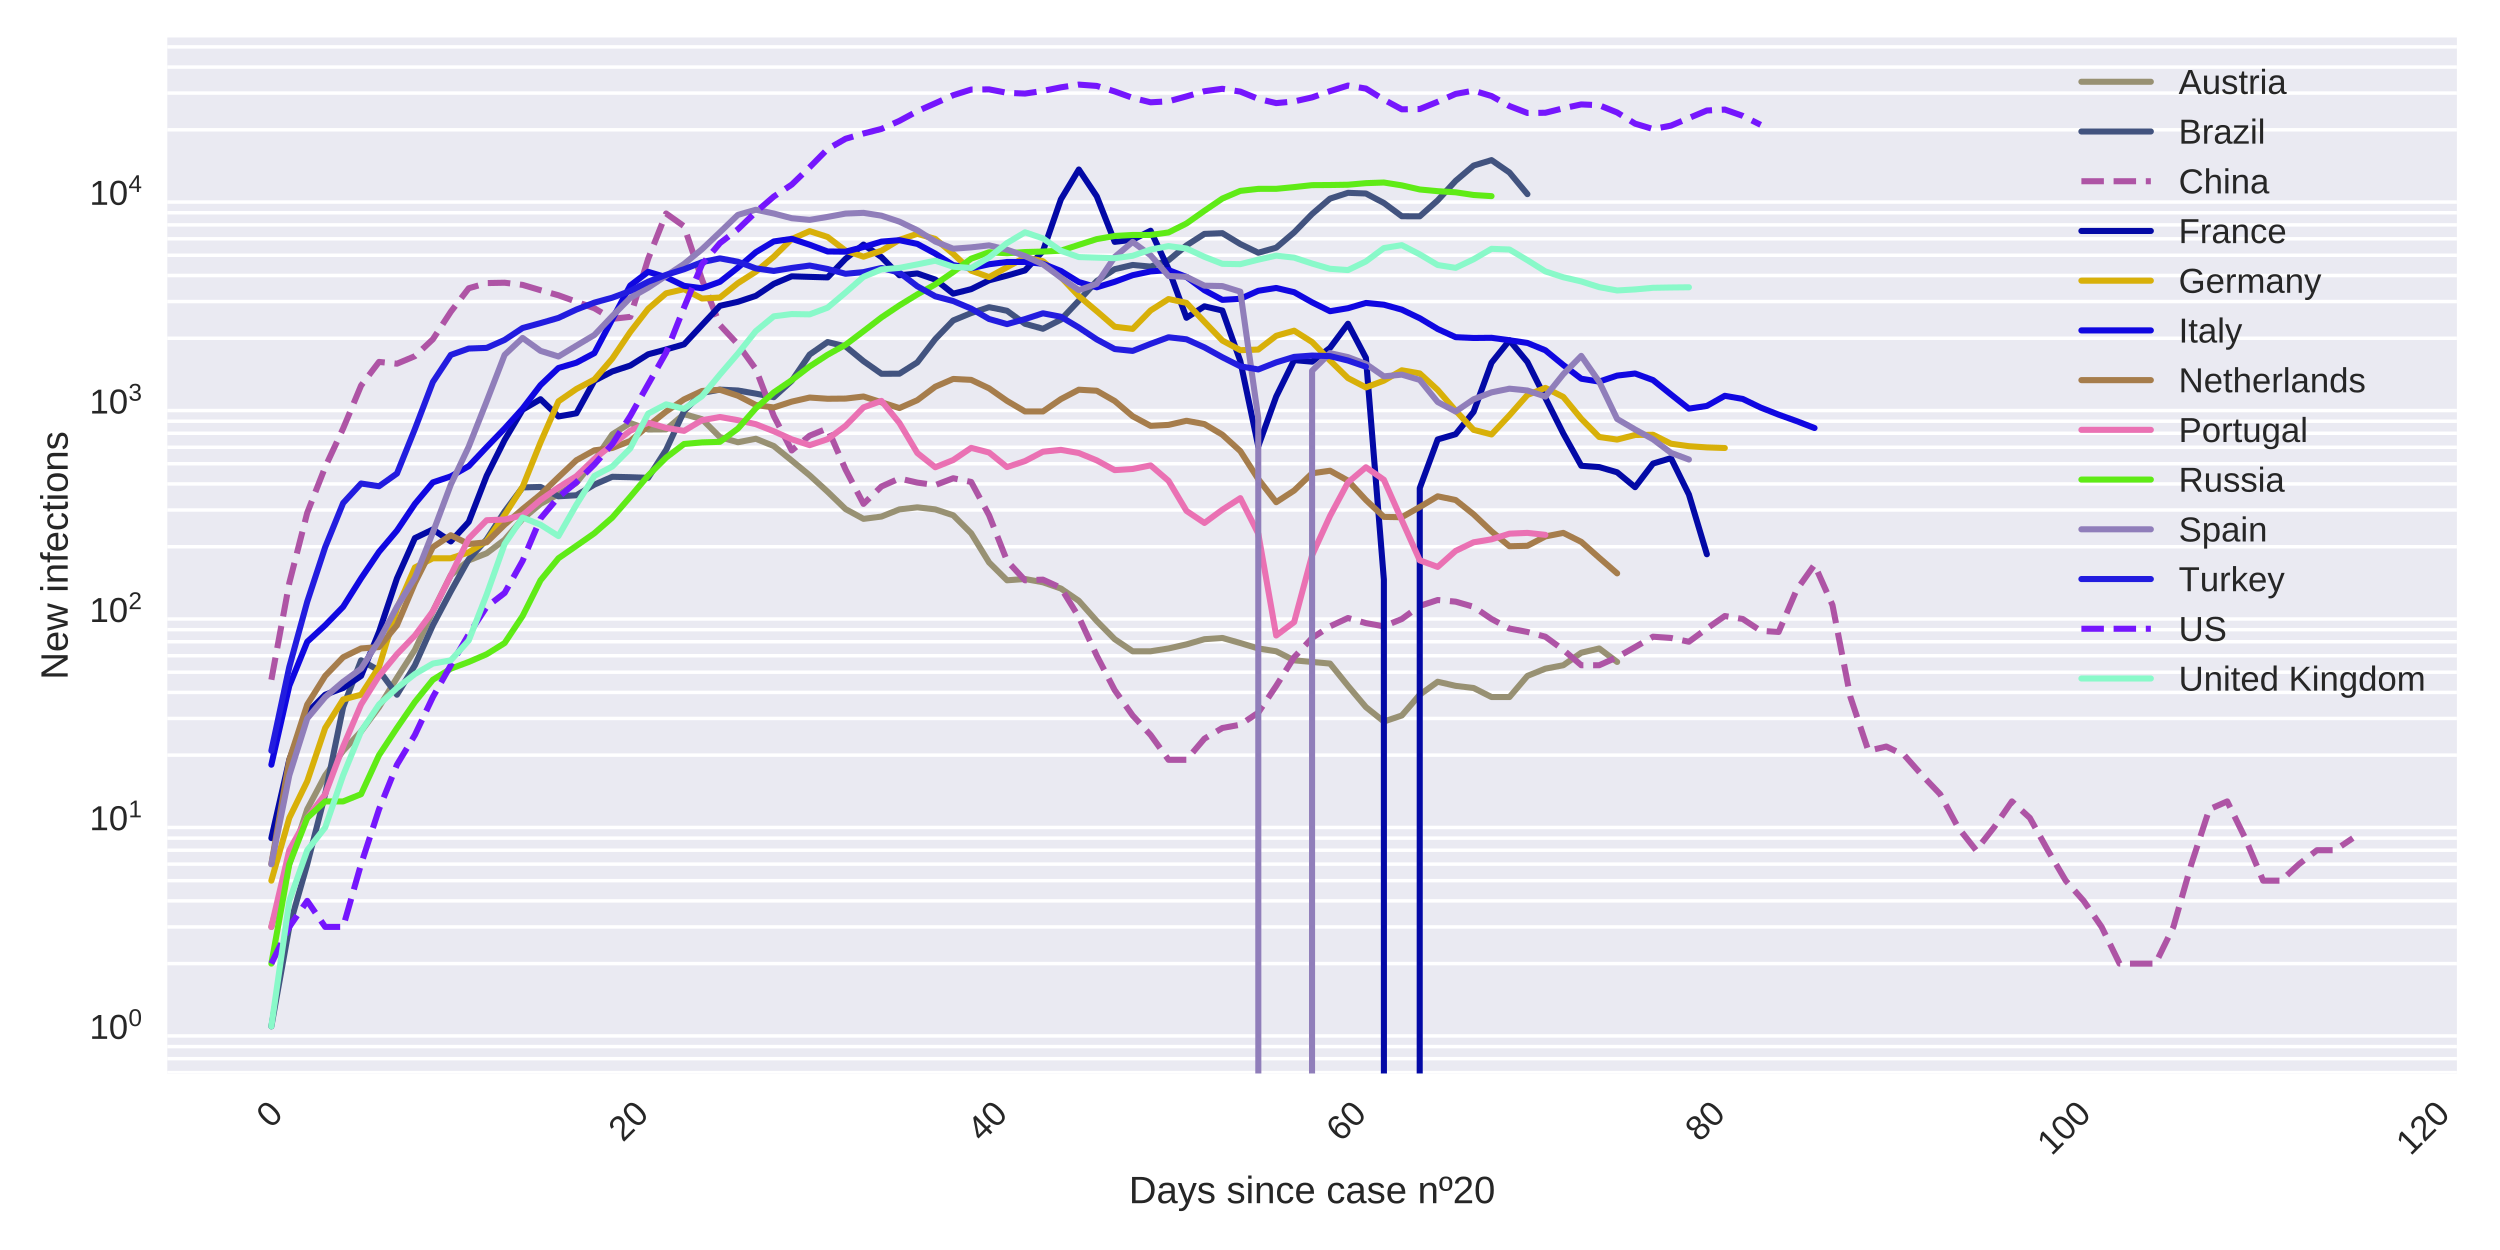 <?xml version="1.0" encoding="utf-8" standalone="no"?>
<!DOCTYPE svg PUBLIC "-//W3C//DTD SVG 1.1//EN"
  "http://www.w3.org/Graphics/SVG/1.1/DTD/svg11.dtd">
<!-- Created with matplotlib (https://matplotlib.org/) -->
<svg height="360pt" version="1.1" viewBox="0 0 720 360" width="720pt" xmlns="http://www.w3.org/2000/svg" xmlns:xlink="http://www.w3.org/1999/xlink">
 <defs>
  <style type="text/css">
*{stroke-linecap:butt;stroke-linejoin:round;}
  </style>
 </defs>
 <g id="figure_1">
  <g id="patch_1">
   <path d="M 0 360 
L 720 360 
L 720 0 
L 0 0 
z
" style="fill:#ffffff;"/>
  </g>
  <g id="axes_1">
   <g id="patch_2">
    <path d="M 48.178 309.155 
L 707.589 309.155 
L 707.589 10.8 
L 48.178 10.8 
z
" style="fill:#eaeaf2;"/>
   </g>
   <g id="matplotlib.axis_1">
    <g id="xtick_1">
     <g id="line2d_1"/>
     <g id="text_1">
      <!-- 0 -->
      <defs>
       <path d="M 51.703 34.422 
Q 51.703 24.516 49.828 17.75 
Q 47.953 10.984 44.703 6.812 
Q 41.453 2.641 37.062 0.828 
Q 32.672 -0.984 27.688 -0.984 
Q 22.656 -0.984 18.312 0.828 
Q 13.969 2.641 10.766 6.781 
Q 7.562 10.938 5.734 17.703 
Q 3.906 24.469 3.906 34.422 
Q 3.906 44.828 5.734 51.641 
Q 7.562 58.453 10.781 62.5 
Q 14.016 66.547 18.406 68.188 
Q 22.797 69.828 27.984 69.828 
Q 32.906 69.828 37.219 68.188 
Q 41.547 66.547 44.766 62.5 
Q 48 58.453 49.844 51.641 
Q 51.703 44.828 51.703 34.422 
z
M 42.781 34.422 
Q 42.781 42.625 41.797 48.062 
Q 40.828 53.516 38.922 56.766 
Q 37.016 60.016 34.25 61.359 
Q 31.5 62.703 27.984 62.703 
Q 24.266 62.703 21.438 61.328 
Q 18.609 59.969 16.672 56.719 
Q 14.75 53.469 13.766 48.016 
Q 12.797 42.578 12.797 34.422 
Q 12.797 26.516 13.797 21.094 
Q 14.797 15.672 16.719 12.375 
Q 18.656 9.078 21.438 7.641 
Q 24.219 6.203 27.781 6.203 
Q 31.25 6.203 34.031 7.641 
Q 36.812 9.078 38.734 12.375 
Q 40.672 15.672 41.719 21.094 
Q 42.781 26.516 42.781 34.422 
z
" id="LiberationSans-48"/>
      </defs>
      <g style="fill:#262626;" transform="translate(78.013 325.212)rotate(-45)scale(0.1 -0.1)">
       <use xlink:href="#LiberationSans-48"/>
      </g>
     </g>
    </g>
    <g id="xtick_2">
     <g id="line2d_2"/>
     <g id="text_2">
      <!-- 20 -->
      <defs>
       <path d="M 5.031 0 
L 5.031 6.203 
Q 7.516 11.922 11.109 16.281 
Q 14.703 20.656 18.656 24.188 
Q 22.609 27.734 26.484 30.766 
Q 30.375 33.797 33.5 36.812 
Q 36.625 39.844 38.547 43.156 
Q 40.484 46.484 40.484 50.688 
Q 40.484 53.609 39.594 55.828 
Q 38.719 58.062 37.062 59.562 
Q 35.406 61.078 33.078 61.828 
Q 30.766 62.594 27.938 62.594 
Q 25.297 62.594 22.969 61.859 
Q 20.656 61.141 18.844 59.672 
Q 17.047 58.203 15.891 56.031 
Q 14.75 53.859 14.406 50.984 
L 5.422 51.812 
Q 5.859 55.516 7.469 58.781 
Q 9.078 62.062 11.906 64.531 
Q 14.75 67 18.719 68.406 
Q 22.703 69.828 27.938 69.828 
Q 33.062 69.828 37.062 68.609 
Q 41.062 67.391 43.812 64.984 
Q 46.578 62.594 48.047 59.078 
Q 49.516 55.562 49.516 50.984 
Q 49.516 47.516 48.266 44.391 
Q 47.016 41.266 44.938 38.422 
Q 42.875 35.594 40.141 32.953 
Q 37.406 30.328 34.422 27.812 
Q 31.453 25.297 28.422 22.828 
Q 25.391 20.359 22.719 17.859 
Q 20.062 15.375 17.969 12.812 
Q 15.875 10.25 14.703 7.469 
L 50.594 7.469 
L 50.594 0 
z
" id="LiberationSans-50"/>
      </defs>
      <g style="fill:#262626;" transform="translate(179.403 329.144)rotate(-45)scale(0.1 -0.1)">
       <use xlink:href="#LiberationSans-50"/>
       <use x="55.615" xlink:href="#LiberationSans-48"/>
      </g>
     </g>
    </g>
    <g id="xtick_3">
     <g id="line2d_3"/>
     <g id="text_3">
      <!-- 40 -->
      <defs>
       <path d="M 43.016 15.578 
L 43.016 0 
L 34.719 0 
L 34.719 15.578 
L 2.297 15.578 
L 2.297 22.406 
L 33.797 68.797 
L 43.016 68.797 
L 43.016 22.516 
L 52.688 22.516 
L 52.688 15.578 
z
M 34.719 58.891 
Q 34.625 58.641 34.234 57.938 
Q 33.844 57.234 33.344 56.344 
Q 32.859 55.469 32.344 54.562 
Q 31.844 53.656 31.453 53.078 
L 13.812 27.094 
Q 13.578 26.703 13.109 26.062 
Q 12.641 25.438 12.156 24.781 
Q 11.672 24.125 11.172 23.484 
Q 10.688 22.859 10.406 22.516 
L 34.719 22.516 
z
" id="LiberationSans-52"/>
      </defs>
      <g style="fill:#262626;" transform="translate(282.759 329.144)rotate(-45)scale(0.1 -0.1)">
       <use xlink:href="#LiberationSans-52"/>
       <use x="55.615" xlink:href="#LiberationSans-48"/>
      </g>
     </g>
    </g>
    <g id="xtick_4">
     <g id="line2d_4"/>
     <g id="text_4">
      <!-- 60 -->
      <defs>
       <path d="M 51.219 22.516 
Q 51.219 17.328 49.781 13 
Q 48.344 8.688 45.531 5.578 
Q 42.719 2.484 38.562 0.75 
Q 34.422 -0.984 29 -0.984 
Q 23 -0.984 18.5 1.312 
Q 14.016 3.609 11.031 7.922 
Q 8.062 12.25 6.562 18.531 
Q 5.078 24.812 5.078 32.812 
Q 5.078 42 6.766 48.922 
Q 8.453 55.859 11.625 60.5 
Q 14.797 65.141 19.359 67.484 
Q 23.922 69.828 29.688 69.828 
Q 33.203 69.828 36.281 69.094 
Q 39.359 68.359 41.875 66.719 
Q 44.391 65.094 46.281 62.406 
Q 48.188 59.719 49.312 55.812 
L 40.922 54.297 
Q 39.547 58.734 36.547 60.719 
Q 33.547 62.703 29.594 62.703 
Q 25.984 62.703 23.047 60.984 
Q 20.125 59.281 18.062 55.875 
Q 16.016 52.484 14.906 47.359 
Q 13.812 42.234 13.812 35.406 
Q 16.219 39.844 20.562 42.156 
Q 24.906 44.484 30.516 44.484 
Q 35.203 44.484 39.016 42.969 
Q 42.828 41.453 45.531 38.594 
Q 48.25 35.75 49.734 31.672 
Q 51.219 27.594 51.219 22.516 
z
M 42.281 22.125 
Q 42.281 25.688 41.406 28.562 
Q 40.531 31.453 38.766 33.469 
Q 37.016 35.5 34.422 36.594 
Q 31.844 37.703 28.422 37.703 
Q 26.031 37.703 23.578 36.984 
Q 21.141 36.281 19.156 34.688 
Q 17.188 33.109 15.938 30.516 
Q 14.703 27.938 14.703 24.219 
Q 14.703 20.406 15.672 17.109 
Q 16.656 13.812 18.484 11.375 
Q 20.312 8.938 22.891 7.516 
Q 25.484 6.109 28.719 6.109 
Q 31.891 6.109 34.406 7.203 
Q 36.922 8.297 38.672 10.375 
Q 40.438 12.453 41.359 15.422 
Q 42.281 18.406 42.281 22.125 
z
" id="LiberationSans-54"/>
      </defs>
      <g style="fill:#262626;" transform="translate(386.115 329.144)rotate(-45)scale(0.1 -0.1)">
       <use xlink:href="#LiberationSans-54"/>
       <use x="55.615" xlink:href="#LiberationSans-48"/>
      </g>
     </g>
    </g>
    <g id="xtick_5">
     <g id="line2d_5"/>
     <g id="text_5">
      <!-- 80 -->
      <defs>
       <path d="M 51.266 19.188 
Q 51.266 14.797 49.875 11.109 
Q 48.484 7.422 45.625 4.734 
Q 42.781 2.047 38.328 0.531 
Q 33.891 -0.984 27.828 -0.984 
Q 21.781 -0.984 17.359 0.531 
Q 12.938 2.047 10.031 4.703 
Q 7.125 7.375 5.734 11.062 
Q 4.344 14.75 4.344 19.094 
Q 4.344 22.859 5.484 25.781 
Q 6.641 28.719 8.562 30.828 
Q 10.5 32.953 12.969 34.25 
Q 15.438 35.547 18.062 35.984 
L 18.062 36.188 
Q 15.188 36.859 12.906 38.375 
Q 10.641 39.891 9.094 42.016 
Q 7.562 44.141 6.75 46.719 
Q 5.953 49.312 5.953 52.203 
Q 5.953 55.812 7.344 59 
Q 8.734 62.203 11.469 64.625 
Q 14.203 67.047 18.25 68.438 
Q 22.312 69.828 27.641 69.828 
Q 33.25 69.828 37.375 68.406 
Q 41.5 67 44.203 64.578 
Q 46.922 62.156 48.234 58.938 
Q 49.562 55.719 49.562 52.094 
Q 49.562 49.266 48.75 46.672 
Q 47.953 44.094 46.406 41.969 
Q 44.875 39.844 42.594 38.344 
Q 40.328 36.859 37.359 36.281 
L 37.359 36.078 
Q 40.328 35.594 42.859 34.297 
Q 45.406 33.016 47.266 30.891 
Q 49.125 28.766 50.188 25.828 
Q 51.266 22.906 51.266 19.188 
z
M 40.438 51.609 
Q 40.438 54.203 39.766 56.344 
Q 39.109 58.5 37.594 60.031 
Q 36.078 61.578 33.641 62.422 
Q 31.203 63.281 27.641 63.281 
Q 24.172 63.281 21.781 62.422 
Q 19.391 61.578 17.844 60.031 
Q 16.312 58.5 15.625 56.344 
Q 14.938 54.203 14.938 51.609 
Q 14.938 49.562 15.469 47.406 
Q 16.016 45.266 17.422 43.5 
Q 18.844 41.75 21.328 40.625 
Q 23.828 39.5 27.734 39.5 
Q 31.891 39.5 34.406 40.625 
Q 36.922 41.75 38.25 43.5 
Q 39.594 45.266 40.016 47.406 
Q 40.438 49.562 40.438 51.609 
z
M 42.141 20.016 
Q 42.141 22.516 41.453 24.828 
Q 40.766 27.156 39.109 28.938 
Q 37.453 30.719 34.641 31.812 
Q 31.844 32.906 27.641 32.906 
Q 23.781 32.906 21.062 31.812 
Q 18.359 30.719 16.672 28.906 
Q 14.984 27.094 14.203 24.719 
Q 13.422 22.359 13.422 19.828 
Q 13.422 16.656 14.203 14.031 
Q 14.984 11.422 16.688 9.547 
Q 18.406 7.672 21.188 6.641 
Q 23.969 5.609 27.938 5.609 
Q 31.938 5.609 34.672 6.641 
Q 37.406 7.672 39.062 9.547 
Q 40.719 11.422 41.422 14.078 
Q 42.141 16.75 42.141 20.016 
z
" id="LiberationSans-56"/>
      </defs>
      <g style="fill:#262626;" transform="translate(489.471 329.144)rotate(-45)scale(0.1 -0.1)">
       <use xlink:href="#LiberationSans-56"/>
       <use x="55.615" xlink:href="#LiberationSans-48"/>
      </g>
     </g>
    </g>
    <g id="xtick_6">
     <g id="line2d_6"/>
     <g id="text_6">
      <!-- 100 -->
      <defs>
       <path d="M 7.625 0 
L 7.625 7.469 
L 25.141 7.469 
L 25.141 60.406 
L 9.625 49.312 
L 9.625 57.625 
L 25.875 68.797 
L 33.984 68.797 
L 33.984 7.469 
L 50.734 7.469 
L 50.734 0 
z
" id="LiberationSans-49"/>
      </defs>
      <g style="fill:#262626;" transform="translate(590.861 333.076)rotate(-45)scale(0.1 -0.1)">
       <use xlink:href="#LiberationSans-49"/>
       <use x="55.615" xlink:href="#LiberationSans-48"/>
       <use x="111.23" xlink:href="#LiberationSans-48"/>
      </g>
     </g>
    </g>
    <g id="xtick_7">
     <g id="line2d_7"/>
     <g id="text_7">
      <!-- 120 -->
      <g style="fill:#262626;" transform="translate(694.217 333.076)rotate(-45)scale(0.1 -0.1)">
       <use xlink:href="#LiberationSans-49"/>
       <use x="55.615" xlink:href="#LiberationSans-50"/>
       <use x="111.23" xlink:href="#LiberationSans-48"/>
      </g>
     </g>
    </g>
    <g id="text_8">
     <!-- Days since case nº20 -->
     <defs>
      <path d="M 67.438 35.109 
Q 67.438 26.516 64.844 19.938 
Q 62.25 13.375 57.75 8.953 
Q 53.266 4.547 47.141 2.266 
Q 41.016 0 33.938 0 
L 8.203 0 
L 8.203 68.797 
L 30.953 68.797 
Q 38.922 68.797 45.625 66.812 
Q 52.344 64.844 57.172 60.719 
Q 62.016 56.594 64.719 50.234 
Q 67.438 43.891 67.438 35.109 
z
M 58.062 35.109 
Q 58.062 42.094 56.047 47.047 
Q 54.047 52 50.438 55.172 
Q 46.828 58.344 41.797 59.828 
Q 36.766 61.328 30.766 61.328 
L 17.531 61.328 
L 17.531 7.469 
L 32.859 7.469 
Q 38.281 7.469 42.891 9.219 
Q 47.516 10.984 50.875 14.453 
Q 54.25 17.922 56.156 23.094 
Q 58.062 28.266 58.062 35.109 
z
" id="LiberationSans-68"/>
      <path d="M 20.219 -0.984 
Q 12.25 -0.984 8.25 3.219 
Q 4.25 7.422 4.25 14.75 
Q 4.25 19.969 6.219 23.312 
Q 8.203 26.656 11.391 28.562 
Q 14.594 30.469 18.688 31.203 
Q 22.797 31.938 27.047 32.031 
L 38.922 32.234 
L 38.922 35.109 
Q 38.922 38.375 38.234 40.672 
Q 37.547 42.969 36.125 44.375 
Q 34.719 45.797 32.594 46.453 
Q 30.469 47.125 27.594 47.125 
Q 25.047 47.125 23 46.75 
Q 20.953 46.391 19.438 45.438 
Q 17.922 44.484 16.984 42.844 
Q 16.062 41.219 15.766 38.719 
L 6.594 39.547 
Q 7.078 42.672 8.438 45.281 
Q 9.812 47.906 12.328 49.797 
Q 14.844 51.703 18.625 52.75 
Q 22.406 53.812 27.781 53.812 
Q 37.75 53.812 42.766 49.234 
Q 47.797 44.672 47.797 36.031 
L 47.797 13.281 
Q 47.797 9.375 48.828 7.391 
Q 49.859 5.422 52.734 5.422 
Q 53.469 5.422 54.203 5.516 
Q 54.938 5.609 55.609 5.766 
L 55.609 0.297 
Q 53.953 -0.094 52.312 -0.281 
Q 50.688 -0.484 48.828 -0.484 
Q 46.344 -0.484 44.562 0.172 
Q 42.781 0.828 41.656 2.172 
Q 40.531 3.516 39.938 5.484 
Q 39.359 7.469 39.203 10.109 
L 38.922 10.109 
Q 37.5 7.562 35.812 5.516 
Q 34.125 3.469 31.875 2.031 
Q 29.641 0.594 26.781 -0.188 
Q 23.922 -0.984 20.219 -0.984 
z
M 22.219 5.609 
Q 26.422 5.609 29.562 7.141 
Q 32.719 8.688 34.781 11.078 
Q 36.859 13.484 37.891 16.312 
Q 38.922 19.141 38.922 21.734 
L 38.922 26.078 
L 29.297 25.875 
Q 26.078 25.828 23.172 25.406 
Q 20.266 25 18.062 23.781 
Q 15.875 22.562 14.578 20.359 
Q 13.281 18.172 13.281 14.594 
Q 13.281 10.297 15.594 7.953 
Q 17.922 5.609 22.219 5.609 
z
" id="LiberationSans-97"/>
      <path d="M 29.5 0 
Q 27.641 -4.781 25.703 -8.609 
Q 23.781 -12.453 21.391 -15.156 
Q 19 -17.875 16.062 -19.312 
Q 13.141 -20.75 9.328 -20.75 
Q 7.672 -20.75 6.25 -20.656 
Q 4.828 -20.562 3.266 -20.219 
L 3.266 -13.625 
Q 4.203 -13.766 5.375 -13.844 
Q 6.547 -13.922 7.375 -13.922 
Q 11.234 -13.922 14.547 -11.031 
Q 17.875 -8.156 20.359 -1.859 
L 21.188 0.25 
L 0.25 52.828 
L 9.625 52.828 
L 20.75 23.641 
Q 21.234 22.312 21.984 20.109 
Q 22.75 17.922 23.5 15.719 
Q 24.266 13.531 24.844 11.766 
Q 25.438 10.016 25.531 9.578 
Q 25.688 10.109 26.25 11.688 
Q 26.812 13.281 27.516 15.234 
Q 28.219 17.188 28.953 19.188 
Q 29.688 21.188 30.172 22.656 
L 40.531 52.828 
L 49.812 52.828 
z
" id="LiberationSans-121"/>
      <path d="M 46.391 14.594 
Q 46.391 10.891 44.938 7.984 
Q 43.5 5.078 40.766 3.094 
Q 38.031 1.125 34.047 0.062 
Q 30.078 -0.984 24.953 -0.984 
Q 20.359 -0.984 16.672 -0.266 
Q 12.984 0.438 10.203 2 
Q 7.422 3.562 5.531 6.125 
Q 3.656 8.688 2.781 12.406 
L 10.547 13.922 
Q 11.672 9.672 15.188 7.688 
Q 18.703 5.719 24.953 5.719 
Q 27.781 5.719 30.141 6.109 
Q 32.516 6.5 34.219 7.453 
Q 35.938 8.406 36.891 9.984 
Q 37.844 11.578 37.844 13.922 
Q 37.844 16.312 36.719 17.844 
Q 35.594 19.391 33.594 20.406 
Q 31.594 21.438 28.734 22.188 
Q 25.875 22.953 22.469 23.875 
Q 19.281 24.703 16.156 25.734 
Q 13.031 26.766 10.516 28.438 
Q 8.016 30.125 6.453 32.609 
Q 4.891 35.109 4.891 38.875 
Q 4.891 46.094 10.031 49.875 
Q 15.188 53.656 25.047 53.656 
Q 33.797 53.656 38.938 50.578 
Q 44.094 47.516 45.453 40.719 
L 37.547 39.75 
Q 37.109 41.797 35.938 43.188 
Q 34.766 44.578 33.109 45.438 
Q 31.453 46.297 29.375 46.656 
Q 27.297 47.016 25.047 47.016 
Q 19.094 47.016 16.25 45.203 
Q 13.422 43.406 13.422 39.75 
Q 13.422 37.594 14.469 36.203 
Q 15.531 34.812 17.406 33.859 
Q 19.281 32.906 21.922 32.203 
Q 24.562 31.5 27.734 30.719 
Q 29.828 30.172 32.031 29.562 
Q 34.234 28.953 36.297 28.094 
Q 38.375 27.25 40.203 26.094 
Q 42.047 24.953 43.406 23.344 
Q 44.781 21.734 45.578 19.578 
Q 46.391 17.438 46.391 14.594 
z
" id="LiberationSans-115"/>
      <path id="LiberationSans-32"/>
      <path d="M 6.688 64.062 
L 6.688 72.469 
L 15.484 72.469 
L 15.484 64.062 
z
M 6.688 0 
L 6.688 52.828 
L 15.484 52.828 
L 15.484 0 
z
" id="LiberationSans-105"/>
      <path d="M 40.281 0 
L 40.281 33.5 
Q 40.281 37.359 39.719 39.938 
Q 39.156 42.531 37.891 44.109 
Q 36.625 45.703 34.547 46.359 
Q 32.469 47.016 29.391 47.016 
Q 26.266 47.016 23.75 45.922 
Q 21.234 44.828 19.453 42.75 
Q 17.672 40.672 16.688 37.625 
Q 15.719 34.578 15.719 30.609 
L 15.719 0 
L 6.938 0 
L 6.938 41.547 
Q 6.938 43.219 6.906 45.047 
Q 6.891 46.875 6.828 48.5 
Q 6.781 50.141 6.734 51.312 
Q 6.688 52.484 6.641 52.828 
L 14.938 52.828 
Q 14.984 52.594 15.031 51.516 
Q 15.094 50.438 15.156 49.047 
Q 15.234 47.656 15.281 46.219 
Q 15.328 44.781 15.328 43.797 
L 15.484 43.797 
Q 16.75 46.094 18.266 47.953 
Q 19.781 49.812 21.781 51.094 
Q 23.781 52.391 26.359 53.094 
Q 28.953 53.812 32.375 53.812 
Q 36.766 53.812 39.938 52.734 
Q 43.109 51.656 45.156 49.406 
Q 47.219 47.172 48.172 43.625 
Q 49.125 40.094 49.125 35.203 
L 49.125 0 
z
" id="LiberationSans-110"/>
      <path d="M 13.422 26.656 
Q 13.422 22.125 14.078 18.312 
Q 14.75 14.5 16.312 11.734 
Q 17.875 8.984 20.438 7.469 
Q 23 5.953 26.766 5.953 
Q 31.453 5.953 34.594 8.484 
Q 37.75 11.031 38.484 16.312 
L 47.359 15.719 
Q 46.922 12.453 45.453 9.422 
Q 44 6.391 41.484 4.094 
Q 38.969 1.812 35.344 0.406 
Q 31.734 -0.984 27 -0.984 
Q 20.797 -0.984 16.453 1.109 
Q 12.109 3.219 9.391 6.906 
Q 6.688 10.594 5.469 15.594 
Q 4.25 20.609 4.25 26.469 
Q 4.25 31.781 5.125 35.859 
Q 6 39.938 7.594 42.984 
Q 9.188 46.047 11.328 48.125 
Q 13.484 50.203 15.984 51.438 
Q 18.5 52.688 21.281 53.25 
Q 24.078 53.812 26.906 53.812 
Q 31.344 53.812 34.812 52.594 
Q 38.281 51.375 40.797 49.25 
Q 43.312 47.125 44.875 44.234 
Q 46.438 41.359 47.078 38.031 
L 38.031 37.359 
Q 37.359 41.75 34.562 44.328 
Q 31.781 46.922 26.656 46.922 
Q 22.906 46.922 20.391 45.672 
Q 17.875 44.438 16.312 41.922 
Q 14.75 39.406 14.078 35.594 
Q 13.422 31.781 13.422 26.656 
z
" id="LiberationSans-99"/>
      <path d="M 13.484 24.562 
Q 13.484 20.406 14.328 16.906 
Q 15.188 13.422 16.969 10.906 
Q 18.75 8.406 21.531 7 
Q 24.312 5.609 28.219 5.609 
Q 33.938 5.609 37.375 7.906 
Q 40.828 10.203 42.047 13.719 
L 49.75 11.531 
Q 48.922 9.328 47.438 7.109 
Q 45.953 4.891 43.453 3.094 
Q 40.969 1.312 37.234 0.156 
Q 33.5 -0.984 28.219 -0.984 
Q 16.5 -0.984 10.375 6 
Q 4.25 12.984 4.25 26.766 
Q 4.25 34.188 6.094 39.328 
Q 7.953 44.484 11.172 47.703 
Q 14.406 50.922 18.703 52.359 
Q 23 53.812 27.875 53.812 
Q 34.516 53.812 38.984 51.656 
Q 43.453 49.516 46.156 45.719 
Q 48.875 41.938 50.016 36.812 
Q 51.172 31.688 51.172 25.734 
L 51.172 24.562 
z
M 42.094 31.297 
Q 41.359 39.656 37.844 43.484 
Q 34.328 47.312 27.734 47.312 
Q 25.531 47.312 23.109 46.609 
Q 20.703 45.906 18.656 44.094 
Q 16.609 42.281 15.188 39.172 
Q 13.766 36.078 13.578 31.297 
z
" id="LiberationSans-101"/>
      <path d="M 35.297 50.875 
Q 35.297 41.703 31 36.734 
Q 26.703 31.781 18.172 31.781 
Q 9.969 31.781 5.641 36.688 
Q 1.312 41.609 1.312 50.875 
Q 1.312 55.328 2.359 58.859 
Q 3.422 62.406 5.547 64.859 
Q 7.672 67.328 10.859 68.625 
Q 14.062 69.922 18.359 69.922 
Q 22.906 69.922 26.094 68.625 
Q 29.297 67.328 31.344 64.891 
Q 33.406 62.453 34.344 58.906 
Q 35.297 55.375 35.297 50.875 
z
M 28.031 50.875 
Q 28.031 54.938 27.422 57.609 
Q 26.812 60.297 25.578 61.891 
Q 24.359 63.484 22.594 64.141 
Q 20.844 64.797 18.5 64.797 
Q 16.156 64.797 14.328 64.141 
Q 12.5 63.484 11.25 61.859 
Q 10.016 60.25 9.375 57.562 
Q 8.734 54.891 8.734 50.875 
Q 8.734 46.781 9.422 44.094 
Q 10.109 41.406 11.344 39.797 
Q 12.594 38.188 14.297 37.547 
Q 16.016 36.922 18.109 36.922 
Q 20.516 36.922 22.344 37.547 
Q 24.172 38.188 25.438 39.797 
Q 26.703 41.406 27.359 44.094 
Q 28.031 46.781 28.031 50.875 
z
" id="LiberationSans-186"/>
     </defs>
     <g style="fill:#262626;" transform="translate(325.128 346.515)scale(0.11 -0.11)">
      <use xlink:href="#LiberationSans-68"/>
      <use x="72.217" xlink:href="#LiberationSans-97"/>
      <use x="127.832" xlink:href="#LiberationSans-121"/>
      <use x="177.832" xlink:href="#LiberationSans-115"/>
      <use x="227.832" xlink:href="#LiberationSans-32"/>
      <use x="255.615" xlink:href="#LiberationSans-115"/>
      <use x="305.615" xlink:href="#LiberationSans-105"/>
      <use x="327.832" xlink:href="#LiberationSans-110"/>
      <use x="383.447" xlink:href="#LiberationSans-99"/>
      <use x="433.447" xlink:href="#LiberationSans-101"/>
      <use x="489.062" xlink:href="#LiberationSans-32"/>
      <use x="516.846" xlink:href="#LiberationSans-99"/>
      <use x="566.846" xlink:href="#LiberationSans-97"/>
      <use x="622.461" xlink:href="#LiberationSans-115"/>
      <use x="672.461" xlink:href="#LiberationSans-101"/>
      <use x="728.076" xlink:href="#LiberationSans-32"/>
      <use x="755.859" xlink:href="#LiberationSans-110"/>
      <use x="811.475" xlink:href="#LiberationSans-186"/>
      <use x="847.998" xlink:href="#LiberationSans-50"/>
      <use x="903.613" xlink:href="#LiberationSans-48"/>
     </g>
    </g>
   </g>
   <g id="matplotlib.axis_2">
    <g id="ytick_1">
     <g id="line2d_8"/>
     <g id="text_9">
      <!-- $\mathdefault{10^{0}}$ -->
      <g style="fill:#262626;" transform="translate(25.778 299.217)scale(0.1 -0.1)">
       <use transform="translate(0 0.141)" xlink:href="#LiberationSans-49"/>
       <use transform="translate(55.615 0.141)" xlink:href="#LiberationSans-48"/>
       <use transform="translate(112.155 37.12)scale(0.7)" xlink:href="#LiberationSans-48"/>
      </g>
     </g>
    </g>
    <g id="ytick_2">
     <g id="line2d_9"/>
     <g id="text_10">
      <!-- $\mathdefault{10^{1}}$ -->
      <g style="fill:#262626;" transform="translate(25.778 239.182)scale(0.1 -0.1)">
       <use transform="translate(0 0.863)" xlink:href="#LiberationSans-49"/>
       <use transform="translate(55.615 0.863)" xlink:href="#LiberationSans-48"/>
       <use transform="translate(112.155 37.842)scale(0.7)" xlink:href="#LiberationSans-49"/>
      </g>
     </g>
    </g>
    <g id="ytick_3">
     <g id="line2d_10"/>
     <g id="text_11">
      <!-- $\mathdefault{10^{2}}$ -->
      <g style="fill:#262626;" transform="translate(25.778 179.147)scale(0.1 -0.1)">
       <use transform="translate(0 0.141)" xlink:href="#LiberationSans-49"/>
       <use transform="translate(55.615 0.141)" xlink:href="#LiberationSans-48"/>
       <use transform="translate(112.155 37.12)scale(0.7)" xlink:href="#LiberationSans-50"/>
      </g>
     </g>
    </g>
    <g id="ytick_4">
     <g id="line2d_11"/>
     <g id="text_12">
      <!-- $\mathdefault{10^{3}}$ -->
      <defs>
       <path d="M 51.219 19 
Q 51.219 14.266 49.672 10.547 
Q 48.141 6.844 45.188 4.266 
Q 42.234 1.703 37.859 0.359 
Q 33.5 -0.984 27.875 -0.984 
Q 21.484 -0.984 17.109 0.609 
Q 12.75 2.203 9.906 4.812 
Q 7.078 7.422 5.656 10.766 
Q 4.25 14.109 3.812 17.672 
L 12.891 18.5 
Q 13.281 15.766 14.328 13.516 
Q 15.375 11.281 17.188 9.672 
Q 19 8.062 21.625 7.172 
Q 24.266 6.297 27.875 6.297 
Q 34.516 6.297 38.297 9.562 
Q 42.094 12.844 42.094 19.281 
Q 42.094 23.094 40.406 25.406 
Q 38.719 27.734 36.203 29.031 
Q 33.688 30.328 30.734 30.766 
Q 27.781 31.203 25.297 31.203 
L 20.312 31.203 
L 20.312 38.812 
L 25.094 38.812 
Q 27.594 38.812 30.266 39.328 
Q 32.953 39.844 35.172 41.188 
Q 37.406 42.531 38.844 44.828 
Q 40.281 47.125 40.281 50.688 
Q 40.281 56.203 37.031 59.391 
Q 33.797 62.594 27.391 62.594 
Q 21.578 62.594 17.984 59.609 
Q 14.406 56.641 13.812 51.219 
L 4.984 51.906 
Q 5.516 56.453 7.469 59.812 
Q 9.422 63.188 12.422 65.406 
Q 15.438 67.625 19.281 68.719 
Q 23.141 69.828 27.484 69.828 
Q 33.25 69.828 37.391 68.375 
Q 41.547 66.938 44.188 64.469 
Q 46.828 62.016 48.062 58.688 
Q 49.312 55.375 49.312 51.609 
Q 49.312 48.578 48.484 45.938 
Q 47.656 43.312 45.891 41.203 
Q 44.141 39.109 41.422 37.594 
Q 38.719 36.078 34.906 35.297 
L 34.906 35.109 
Q 39.062 34.672 42.141 33.219 
Q 45.219 31.781 47.219 29.625 
Q 49.219 27.484 50.219 24.75 
Q 51.219 22.016 51.219 19 
z
" id="LiberationSans-51"/>
      </defs>
      <g style="fill:#262626;" transform="translate(25.778 119.112)scale(0.1 -0.1)">
       <use transform="translate(0 0.141)" xlink:href="#LiberationSans-49"/>
       <use transform="translate(55.615 0.141)" xlink:href="#LiberationSans-48"/>
       <use transform="translate(112.155 37.12)scale(0.7)" xlink:href="#LiberationSans-51"/>
      </g>
     </g>
    </g>
    <g id="ytick_5">
     <g id="line2d_12"/>
     <g id="text_13">
      <!-- $\mathdefault{10^{4}}$ -->
      <g style="fill:#262626;" transform="translate(25.778 59.077)scale(0.1 -0.1)">
       <use transform="translate(0 0.863)" xlink:href="#LiberationSans-49"/>
       <use transform="translate(55.615 0.863)" xlink:href="#LiberationSans-48"/>
       <use transform="translate(112.155 37.842)scale(0.7)" xlink:href="#LiberationSans-52"/>
      </g>
     </g>
    </g>
    <g id="ytick_6">
     <g id="line2d_13">
      <path clip-path="url(#pbbf7d5d0e5)" d="M 48.178 308.912 
L 707.589 308.912 
" style="fill:none;stroke:#ffffff;stroke-linecap:round;"/>
     </g>
     <g id="line2d_14"/>
    </g>
    <g id="ytick_7">
     <g id="line2d_15">
      <path clip-path="url(#pbbf7d5d0e5)" d="M 48.178 304.893 
L 707.589 304.893 
" style="fill:none;stroke:#ffffff;stroke-linecap:round;"/>
     </g>
     <g id="line2d_16"/>
    </g>
    <g id="ytick_8">
     <g id="line2d_17">
      <path clip-path="url(#pbbf7d5d0e5)" d="M 48.178 301.412 
L 707.589 301.412 
" style="fill:none;stroke:#ffffff;stroke-linecap:round;"/>
     </g>
     <g id="line2d_18"/>
    </g>
    <g id="ytick_9">
     <g id="line2d_19">
      <path clip-path="url(#pbbf7d5d0e5)" d="M 48.178 298.341 
L 707.589 298.341 
" style="fill:none;stroke:#ffffff;stroke-linecap:round;"/>
     </g>
     <g id="line2d_20"/>
    </g>
    <g id="ytick_10">
     <g id="line2d_21">
      <path clip-path="url(#pbbf7d5d0e5)" d="M 48.178 277.521 
L 707.589 277.521 
" style="fill:none;stroke:#ffffff;stroke-linecap:round;"/>
     </g>
     <g id="line2d_22"/>
    </g>
    <g id="ytick_11">
     <g id="line2d_23">
      <path clip-path="url(#pbbf7d5d0e5)" d="M 48.178 266.95 
L 707.589 266.95 
" style="fill:none;stroke:#ffffff;stroke-linecap:round;"/>
     </g>
     <g id="line2d_24"/>
    </g>
    <g id="ytick_12">
     <g id="line2d_25">
      <path clip-path="url(#pbbf7d5d0e5)" d="M 48.178 259.449 
L 707.589 259.449 
" style="fill:none;stroke:#ffffff;stroke-linecap:round;"/>
     </g>
     <g id="line2d_26"/>
    </g>
    <g id="ytick_13">
     <g id="line2d_27">
      <path clip-path="url(#pbbf7d5d0e5)" d="M 48.178 253.631 
L 707.589 253.631 
" style="fill:none;stroke:#ffffff;stroke-linecap:round;"/>
     </g>
     <g id="line2d_28"/>
    </g>
    <g id="ytick_14">
     <g id="line2d_29">
      <path clip-path="url(#pbbf7d5d0e5)" d="M 48.178 248.877 
L 707.589 248.877 
" style="fill:none;stroke:#ffffff;stroke-linecap:round;"/>
     </g>
     <g id="line2d_30"/>
    </g>
    <g id="ytick_15">
     <g id="line2d_31">
      <path clip-path="url(#pbbf7d5d0e5)" d="M 48.178 244.858 
L 707.589 244.858 
" style="fill:none;stroke:#ffffff;stroke-linecap:round;"/>
     </g>
     <g id="line2d_32"/>
    </g>
    <g id="ytick_16">
     <g id="line2d_33">
      <path clip-path="url(#pbbf7d5d0e5)" d="M 48.178 241.377 
L 707.589 241.377 
" style="fill:none;stroke:#ffffff;stroke-linecap:round;"/>
     </g>
     <g id="line2d_34"/>
    </g>
    <g id="ytick_17">
     <g id="line2d_35">
      <path clip-path="url(#pbbf7d5d0e5)" d="M 48.178 238.306 
L 707.589 238.306 
" style="fill:none;stroke:#ffffff;stroke-linecap:round;"/>
     </g>
     <g id="line2d_36"/>
    </g>
    <g id="ytick_18">
     <g id="line2d_37">
      <path clip-path="url(#pbbf7d5d0e5)" d="M 48.178 217.486 
L 707.589 217.486 
" style="fill:none;stroke:#ffffff;stroke-linecap:round;"/>
     </g>
     <g id="line2d_38"/>
    </g>
    <g id="ytick_19">
     <g id="line2d_39">
      <path clip-path="url(#pbbf7d5d0e5)" d="M 48.178 206.915 
L 707.589 206.915 
" style="fill:none;stroke:#ffffff;stroke-linecap:round;"/>
     </g>
     <g id="line2d_40"/>
    </g>
    <g id="ytick_20">
     <g id="line2d_41">
      <path clip-path="url(#pbbf7d5d0e5)" d="M 48.178 199.414 
L 707.589 199.414 
" style="fill:none;stroke:#ffffff;stroke-linecap:round;"/>
     </g>
     <g id="line2d_42"/>
    </g>
    <g id="ytick_21">
     <g id="line2d_43">
      <path clip-path="url(#pbbf7d5d0e5)" d="M 48.178 193.596 
L 707.589 193.596 
" style="fill:none;stroke:#ffffff;stroke-linecap:round;"/>
     </g>
     <g id="line2d_44"/>
    </g>
    <g id="ytick_22">
     <g id="line2d_45">
      <path clip-path="url(#pbbf7d5d0e5)" d="M 48.178 188.842 
L 707.589 188.842 
" style="fill:none;stroke:#ffffff;stroke-linecap:round;"/>
     </g>
     <g id="line2d_46"/>
    </g>
    <g id="ytick_23">
     <g id="line2d_47">
      <path clip-path="url(#pbbf7d5d0e5)" d="M 48.178 184.823 
L 707.589 184.823 
" style="fill:none;stroke:#ffffff;stroke-linecap:round;"/>
     </g>
     <g id="line2d_48"/>
    </g>
    <g id="ytick_24">
     <g id="line2d_49">
      <path clip-path="url(#pbbf7d5d0e5)" d="M 48.178 181.342 
L 707.589 181.342 
" style="fill:none;stroke:#ffffff;stroke-linecap:round;"/>
     </g>
     <g id="line2d_50"/>
    </g>
    <g id="ytick_25">
     <g id="line2d_51">
      <path clip-path="url(#pbbf7d5d0e5)" d="M 48.178 178.271 
L 707.589 178.271 
" style="fill:none;stroke:#ffffff;stroke-linecap:round;"/>
     </g>
     <g id="line2d_52"/>
    </g>
    <g id="ytick_26">
     <g id="line2d_53">
      <path clip-path="url(#pbbf7d5d0e5)" d="M 48.178 157.451 
L 707.589 157.451 
" style="fill:none;stroke:#ffffff;stroke-linecap:round;"/>
     </g>
     <g id="line2d_54"/>
    </g>
    <g id="ytick_27">
     <g id="line2d_55">
      <path clip-path="url(#pbbf7d5d0e5)" d="M 48.178 146.88 
L 707.589 146.88 
" style="fill:none;stroke:#ffffff;stroke-linecap:round;"/>
     </g>
     <g id="line2d_56"/>
    </g>
    <g id="ytick_28">
     <g id="line2d_57">
      <path clip-path="url(#pbbf7d5d0e5)" d="M 48.178 139.379 
L 707.589 139.379 
" style="fill:none;stroke:#ffffff;stroke-linecap:round;"/>
     </g>
     <g id="line2d_58"/>
    </g>
    <g id="ytick_29">
     <g id="line2d_59">
      <path clip-path="url(#pbbf7d5d0e5)" d="M 48.178 133.561 
L 707.589 133.561 
" style="fill:none;stroke:#ffffff;stroke-linecap:round;"/>
     </g>
     <g id="line2d_60"/>
    </g>
    <g id="ytick_30">
     <g id="line2d_61">
      <path clip-path="url(#pbbf7d5d0e5)" d="M 48.178 128.807 
L 707.589 128.807 
" style="fill:none;stroke:#ffffff;stroke-linecap:round;"/>
     </g>
     <g id="line2d_62"/>
    </g>
    <g id="ytick_31">
     <g id="line2d_63">
      <path clip-path="url(#pbbf7d5d0e5)" d="M 48.178 124.788 
L 707.589 124.788 
" style="fill:none;stroke:#ffffff;stroke-linecap:round;"/>
     </g>
     <g id="line2d_64"/>
    </g>
    <g id="ytick_32">
     <g id="line2d_65">
      <path clip-path="url(#pbbf7d5d0e5)" d="M 48.178 121.307 
L 707.589 121.307 
" style="fill:none;stroke:#ffffff;stroke-linecap:round;"/>
     </g>
     <g id="line2d_66"/>
    </g>
    <g id="ytick_33">
     <g id="line2d_67">
      <path clip-path="url(#pbbf7d5d0e5)" d="M 48.178 118.236 
L 707.589 118.236 
" style="fill:none;stroke:#ffffff;stroke-linecap:round;"/>
     </g>
     <g id="line2d_68"/>
    </g>
    <g id="ytick_34">
     <g id="line2d_69">
      <path clip-path="url(#pbbf7d5d0e5)" d="M 48.178 97.416 
L 707.589 97.416 
" style="fill:none;stroke:#ffffff;stroke-linecap:round;"/>
     </g>
     <g id="line2d_70"/>
    </g>
    <g id="ytick_35">
     <g id="line2d_71">
      <path clip-path="url(#pbbf7d5d0e5)" d="M 48.178 86.845 
L 707.589 86.845 
" style="fill:none;stroke:#ffffff;stroke-linecap:round;"/>
     </g>
     <g id="line2d_72"/>
    </g>
    <g id="ytick_36">
     <g id="line2d_73">
      <path clip-path="url(#pbbf7d5d0e5)" d="M 48.178 79.344 
L 707.589 79.344 
" style="fill:none;stroke:#ffffff;stroke-linecap:round;"/>
     </g>
     <g id="line2d_74"/>
    </g>
    <g id="ytick_37">
     <g id="line2d_75">
      <path clip-path="url(#pbbf7d5d0e5)" d="M 48.178 73.526 
L 707.589 73.526 
" style="fill:none;stroke:#ffffff;stroke-linecap:round;"/>
     </g>
     <g id="line2d_76"/>
    </g>
    <g id="ytick_38">
     <g id="line2d_77">
      <path clip-path="url(#pbbf7d5d0e5)" d="M 48.178 68.772 
L 707.589 68.772 
" style="fill:none;stroke:#ffffff;stroke-linecap:round;"/>
     </g>
     <g id="line2d_78"/>
    </g>
    <g id="ytick_39">
     <g id="line2d_79">
      <path clip-path="url(#pbbf7d5d0e5)" d="M 48.178 64.753 
L 707.589 64.753 
" style="fill:none;stroke:#ffffff;stroke-linecap:round;"/>
     </g>
     <g id="line2d_80"/>
    </g>
    <g id="ytick_40">
     <g id="line2d_81">
      <path clip-path="url(#pbbf7d5d0e5)" d="M 48.178 61.271 
L 707.589 61.271 
" style="fill:none;stroke:#ffffff;stroke-linecap:round;"/>
     </g>
     <g id="line2d_82"/>
    </g>
    <g id="ytick_41">
     <g id="line2d_83">
      <path clip-path="url(#pbbf7d5d0e5)" d="M 48.178 58.201 
L 707.589 58.201 
" style="fill:none;stroke:#ffffff;stroke-linecap:round;"/>
     </g>
     <g id="line2d_84"/>
    </g>
    <g id="ytick_42">
     <g id="line2d_85">
      <path clip-path="url(#pbbf7d5d0e5)" d="M 48.178 37.381 
L 707.589 37.381 
" style="fill:none;stroke:#ffffff;stroke-linecap:round;"/>
     </g>
     <g id="line2d_86"/>
    </g>
    <g id="ytick_43">
     <g id="line2d_87">
      <path clip-path="url(#pbbf7d5d0e5)" d="M 48.178 26.809 
L 707.589 26.809 
" style="fill:none;stroke:#ffffff;stroke-linecap:round;"/>
     </g>
     <g id="line2d_88"/>
    </g>
    <g id="ytick_44">
     <g id="line2d_89">
      <path clip-path="url(#pbbf7d5d0e5)" d="M 48.178 19.309 
L 707.589 19.309 
" style="fill:none;stroke:#ffffff;stroke-linecap:round;"/>
     </g>
     <g id="line2d_90"/>
    </g>
    <g id="ytick_45">
     <g id="line2d_91">
      <path clip-path="url(#pbbf7d5d0e5)" d="M 48.178 13.491 
L 707.589 13.491 
" style="fill:none;stroke:#ffffff;stroke-linecap:round;"/>
     </g>
     <g id="line2d_92"/>
    </g>
    <g id="text_14">
     <!-- New infections -->
     <defs>
      <path d="M 52.828 0 
L 16.016 58.594 
Q 16.109 56.203 16.266 53.859 
Q 16.359 51.859 16.422 49.625 
Q 16.5 47.406 16.5 45.703 
L 16.5 0 
L 8.203 0 
L 8.203 68.797 
L 19.047 68.797 
L 56.25 9.812 
Q 56.109 12.203 55.953 14.594 
Q 55.859 16.656 55.766 19.062 
Q 55.672 21.484 55.672 23.688 
L 55.672 68.797 
L 64.062 68.797 
L 64.062 0 
z
" id="LiberationSans-78"/>
      <path d="M 57.328 0 
L 47.125 0 
L 38.672 34.078 
Q 38.281 35.406 37.859 37.359 
Q 37.453 39.312 37.062 41.156 
Q 36.578 43.312 36.141 45.609 
Q 35.688 43.406 35.203 41.266 
Q 34.812 39.406 34.344 37.406 
Q 33.891 35.406 33.5 33.891 
L 24.812 0 
L 14.656 0 
L -0.141 52.828 
L 8.547 52.828 
L 17.484 16.938 
Q 17.828 15.828 18.156 14.188 
Q 18.5 12.547 18.844 10.984 
Q 19.188 9.188 19.578 7.281 
Q 19.969 9.125 20.406 10.891 
Q 20.797 12.406 21.188 13.969 
Q 21.578 15.531 21.875 16.547 
L 31.453 52.828 
L 40.875 52.828 
L 50.094 16.547 
Q 50.438 15.281 50.828 13.672 
Q 51.219 12.062 51.562 10.641 
Q 51.953 8.984 52.344 7.281 
Q 52.734 9.125 53.125 10.891 
Q 53.469 12.406 53.828 14.031 
Q 54.203 15.672 54.547 16.938 
L 63.875 52.828 
L 72.469 52.828 
z
" id="LiberationSans-119"/>
      <path d="M 17.625 46.438 
L 17.625 0 
L 8.844 0 
L 8.844 46.438 
L 1.422 46.438 
L 1.422 52.828 
L 8.844 52.828 
L 8.844 58.797 
Q 8.844 61.672 9.375 64.141 
Q 9.906 66.609 11.344 68.438 
Q 12.797 70.266 15.281 71.312 
Q 17.781 72.359 21.734 72.359 
Q 23.297 72.359 24.969 72.219 
Q 26.656 72.078 27.938 71.781 
L 27.938 65.094 
Q 27.094 65.234 26 65.359 
Q 24.906 65.484 24.031 65.484 
Q 22.078 65.484 20.828 64.938 
Q 19.578 64.406 18.875 63.406 
Q 18.172 62.406 17.891 60.938 
Q 17.625 59.469 17.625 57.562 
L 17.625 52.828 
L 27.938 52.828 
L 27.938 46.438 
z
" id="LiberationSans-102"/>
      <path d="M 27.047 0.391 
Q 25.047 -0.141 22.969 -0.453 
Q 20.906 -0.781 18.172 -0.781 
Q 7.625 -0.781 7.625 11.188 
L 7.625 46.438 
L 1.516 46.438 
L 1.516 52.828 
L 7.953 52.828 
L 10.547 64.656 
L 16.406 64.656 
L 16.406 52.828 
L 26.172 52.828 
L 26.172 46.438 
L 16.406 46.438 
L 16.406 13.094 
Q 16.406 9.281 17.641 7.734 
Q 18.891 6.203 21.969 6.203 
Q 23.25 6.203 24.438 6.391 
Q 25.641 6.594 27.047 6.891 
z
" id="LiberationSans-116"/>
      <path d="M 51.422 26.469 
Q 51.422 12.594 45.312 5.797 
Q 39.203 -0.984 27.594 -0.984 
Q 22.078 -0.984 17.719 0.672 
Q 13.375 2.344 10.375 5.766 
Q 7.375 9.188 5.781 14.328 
Q 4.203 19.484 4.203 26.469 
Q 4.203 53.812 27.875 53.812 
Q 34.031 53.812 38.5 52.094 
Q 42.969 50.391 45.828 46.969 
Q 48.688 43.562 50.047 38.422 
Q 51.422 33.297 51.422 26.469 
z
M 42.188 26.469 
Q 42.188 32.625 41.234 36.625 
Q 40.281 40.625 38.453 43.016 
Q 36.625 45.406 33.984 46.359 
Q 31.344 47.312 28.031 47.312 
Q 24.656 47.312 21.938 46.312 
Q 19.234 45.312 17.328 42.891 
Q 15.438 40.484 14.422 36.469 
Q 13.422 32.469 13.422 26.469 
Q 13.422 20.312 14.5 16.281 
Q 15.578 12.25 17.453 9.859 
Q 19.344 7.469 21.906 6.484 
Q 24.469 5.516 27.484 5.516 
Q 30.859 5.516 33.594 6.469 
Q 36.328 7.422 38.234 9.812 
Q 40.141 12.203 41.156 16.25 
Q 42.188 20.312 42.188 26.469 
z
" id="LiberationSans-111"/>
     </defs>
     <g style="fill:#262626;" transform="translate(19.495 195.742)rotate(-90)scale(0.11 -0.11)">
      <use xlink:href="#LiberationSans-78"/>
      <use x="72.217" xlink:href="#LiberationSans-101"/>
      <use x="127.832" xlink:href="#LiberationSans-119"/>
      <use x="200.049" xlink:href="#LiberationSans-32"/>
      <use x="227.832" xlink:href="#LiberationSans-105"/>
      <use x="250.049" xlink:href="#LiberationSans-110"/>
      <use x="305.664" xlink:href="#LiberationSans-102"/>
      <use x="333.447" xlink:href="#LiberationSans-101"/>
      <use x="389.062" xlink:href="#LiberationSans-99"/>
      <use x="439.062" xlink:href="#LiberationSans-116"/>
      <use x="466.846" xlink:href="#LiberationSans-105"/>
      <use x="489.062" xlink:href="#LiberationSans-111"/>
      <use x="544.678" xlink:href="#LiberationSans-110"/>
      <use x="600.293" xlink:href="#LiberationSans-115"/>
     </g>
    </g>
   </g>
   <g id="line2d_93">
    <path clip-path="url(#pbbf7d5d0e5)" d="M 78.151 266.95 
L 83.319 248.877 
L 88.487 233.074 
L 93.654 223.304 
L 98.822 216.214 
L 103.99 210.646 
L 109.158 203.651 
L 114.326 195.209 
L 119.493 187.16 
L 124.661 176.05 
L 129.829 165.657 
L 134.997 161.384 
L 140.165 159.343 
L 145.332 155.445 
L 150.5 149.434 
L 155.668 145.116 
L 160.836 142.344 
L 166.004 139.055 
L 171.171 132.589 
L 176.339 125.088 
L 181.507 121.833 
L 186.675 123.694 
L 191.843 123.658 
L 197.01 119.27 
L 202.178 120.726 
L 207.346 125.891 
L 212.514 127.37 
L 217.682 126.362 
L 222.849 128.462 
L 228.017 132.639 
L 233.185 136.894 
L 238.353 141.624 
L 243.521 146.62 
L 248.688 149.434 
L 253.856 148.772 
L 259.024 146.706 
L 264.192 146.109 
L 269.36 146.706 
L 274.527 148.401 
L 279.695 153.582 
L 284.863 161.997 
L 290.031 167.126 
L 295.199 166.751 
L 300.366 167.699 
L 305.534 169.498 
L 310.702 173.039 
L 315.87 178.857 
L 321.038 184.089 
L 326.205 187.57 
L 331.373 187.57 
L 336.541 186.755 
L 341.709 185.579 
L 346.877 184.089 
L 352.044 183.729 
L 357.212 185.198 
L 362.38 186.755 
L 367.548 187.57 
L 372.716 190.18 
L 377.883 190.641 
L 383.051 191.111 
L 388.219 197.528 
L 393.387 203.651 
L 398.555 207.799 
L 403.722 206.06 
L 408.89 200.074 
L 414.058 196.343 
L 419.226 197.528 
L 424.394 198.142 
L 429.561 200.751 
L 434.729 200.751 
L 439.897 194.66 
L 445.065 192.573 
L 450.233 191.589 
L 455.4 187.987 
L 460.568 186.755 
L 465.736 190.641 
" style="fill:none;stroke:#989173;stroke-linecap:round;stroke-width:1.75;"/>
   </g>
   <g id="line2d_94">
    <path clip-path="url(#pbbf7d5d0e5)" d="M 78.151 295.594 
L 83.319 266.95 
L 88.487 248.877 
L 93.654 228.718 
L 98.822 203.651 
L 103.99 190.18 
L 109.158 193.08 
L 114.326 200.074 
L 119.493 191.589 
L 124.661 180.07 
L 129.829 170.339 
L 134.997 161.082 
L 140.165 155.324 
L 145.332 147.318 
L 150.5 140.375 
L 155.668 140.24 
L 160.836 142.935 
L 166.004 142.638 
L 171.171 139.575 
L 176.339 137.312 
L 181.507 137.433 
L 186.675 137.615 
L 191.843 129.557 
L 197.01 118.41 
L 202.178 113.17 
L 207.346 112.21 
L 212.514 112.464 
L 217.682 113.362 
L 222.849 114.391 
L 228.017 109.691 
L 233.185 102.102 
L 238.353 98.508 
L 243.521 99.761 
L 248.688 104.012 
L 253.856 107.645 
L 259.024 107.625 
L 264.192 104.367 
L 269.36 97.652 
L 274.527 92.285 
L 279.695 90.158 
L 284.863 88.467 
L 290.031 89.505 
L 295.199 93.256 
L 300.366 94.683 
L 305.534 92.061 
L 310.702 86.577 
L 315.87 80.943 
L 321.038 77.519 
L 326.205 76.308 
L 331.373 76.782 
L 336.541 74.957 
L 341.709 70.678 
L 346.877 67.36 
L 352.044 67.151 
L 357.212 70.289 
L 362.38 72.786 
L 367.548 71.332 
L 372.716 66.931 
L 377.883 61.626 
L 383.051 57.203 
L 388.219 55.532 
L 393.387 55.729 
L 398.555 58.46 
L 403.722 62.278 
L 408.89 62.299 
L 414.058 57.704 
L 419.226 52.081 
L 424.394 47.685 
L 429.561 46.11 
L 434.729 49.686 
L 439.897 55.914 
" style="fill:none;stroke:#42537f;stroke-linecap:round;stroke-width:1.75;"/>
   </g>
   <g id="line2d_95">
    <path clip-path="url(#pbbf7d5d0e5)" d="M 78.151 195.77 
L 83.319 167.893 
L 88.487 147.674 
L 93.654 134.517 
L 98.822 123.41 
L 103.99 111.041 
L 109.158 104.231 
L 114.326 104.744 
L 119.493 102.574 
L 124.661 97.705 
L 129.829 89.785 
L 134.997 83.02 
L 140.165 81.525 
L 145.332 81.426 
L 150.5 82.047 
L 155.668 83.581 
L 160.836 85.04 
L 166.004 86.905 
L 171.171 88.774 
L 176.339 91.829 
L 181.507 91.256 
L 186.675 74.53 
L 191.843 61.487 
L 197.01 65.17 
L 202.178 80.531 
L 207.346 93.625 
L 212.514 99.169 
L 217.682 106.309 
L 222.849 119.787 
L 228.017 129.736 
L 233.185 125.467 
L 238.353 123.374 
L 243.521 135.23 
L 248.688 145.116 
L 253.856 140.106 
L 259.024 137.798 
L 264.192 138.991 
L 269.36 139.707 
L 274.527 137.737 
L 279.695 138.799 
L 284.863 148.401 
L 290.031 161.536 
L 295.199 167.126 
L 300.366 166.938 
L 305.534 169.292 
L 310.702 177.698 
L 315.87 188.842 
L 321.038 198.77 
L 326.205 206.06 
L 331.373 211.668 
L 336.541 218.824 
L 341.709 218.824 
L 346.877 212.733 
L 352.044 209.662 
L 357.212 208.714 
L 362.38 205.232 
L 367.548 197.528 
L 372.716 189.281 
L 377.883 183.729 
L 383.051 180.382 
L 388.219 177.983 
L 393.387 179.456 
L 398.555 180.382 
L 403.722 178.271 
L 408.89 174.501 
L 414.058 172.803 
L 419.226 173.277 
L 424.394 174.753 
L 429.561 178.271 
L 434.729 181.018 
L 439.897 182.002 
L 445.065 183.374 
L 450.233 187.16 
L 455.4 191.589 
L 460.568 191.589 
L 465.736 189.281 
L 470.904 186.357 
L 476.072 183.374 
L 481.239 183.729 
L 486.407 184.823 
L 491.575 181.018 
L 496.743 177.416 
L 501.911 178.271 
L 507.078 181.67 
L 512.246 182.002 
L 517.414 169.915 
L 522.582 162.625 
L 527.75 174.252 
L 532.917 200.751 
L 538.085 216.214 
L 543.253 215.001 
L 548.421 217.486 
L 553.589 223.304 
L 558.756 228.718 
L 563.924 238.306 
L 569.092 244.858 
L 574.26 238.306 
L 579.428 230.805 
L 584.596 235.559 
L 589.763 244.858 
L 594.931 253.631 
L 600.099 259.449 
L 605.267 266.95 
L 610.435 277.521 
L 615.602 277.521 
L 620.77 277.521 
L 625.938 266.95 
L 631.106 248.877 
L 636.274 233.074 
L 641.441 230.805 
L 646.609 241.377 
L 651.777 253.631 
L 656.945 253.631 
L 662.113 248.877 
L 667.28 244.858 
L 672.448 244.858 
L 677.616 241.377 
" style="fill:none;stroke:#ae54a5;stroke-dasharray:6.475,2.8;stroke-dashoffset:0;stroke-width:1.75;"/>
   </g>
   <g id="line2d_96">
    <path clip-path="url(#pbbf7d5d0e5)" d="M 78.151 241.377 
L 83.319 218.824 
L 88.487 205.232 
L 93.654 200.074 
L 98.822 198.142 
L 103.99 194.66 
L 109.158 182.002 
L 114.326 166.565 
L 119.493 154.966 
L 124.661 152.481 
L 129.829 155.932 
L 134.997 150.312 
L 140.165 137.013 
L 145.332 126.72 
L 150.5 118.005 
L 155.668 114.972 
L 160.836 119.941 
L 166.004 119.03 
L 171.171 109.65 
L 176.339 106.978 
L 181.507 105.284 
L 186.675 102.04 
L 191.843 100.646 
L 197.01 99.169 
L 202.178 93.603 
L 207.346 88.072 
L 212.514 86.923 
L 217.682 85.203 
L 222.849 81.753 
L 228.017 79.58 
L 233.185 79.738 
L 238.353 79.891 
L 243.521 74.536 
L 248.688 70.441 
L 253.856 74.053 
L 259.024 79.272 
L 264.192 78.751 
L 269.36 80.524 
L 274.527 84.574 
L 279.695 83.276 
L 284.863 80.736 
L 290.031 79.376 
L 295.199 77.88 
L 300.366 72.318 
L 305.534 57.424 
L 310.702 48.818 
L 315.87 56.556 
L 321.038 69.656 
L 326.205 69.047 
L 331.373 66.454 
L 336.541 77.476 
L 341.709 91.515 
L 346.877 88.219 
L 352.044 89.438 
L 357.212 104.012 
L 362.38 128.505 
L 367.548 114.192 
L 372.716 103.711 
L 377.883 104.163 
L 383.051 100.178 
L 388.219 93.245 
L 393.387 103.072 
L 398.555 166.938 
L 398.571 361 
M 408.871 361 
L 408.89 140.579 
L 414.058 126.56 
L 419.226 125.05 
L 424.394 118.615 
L 429.561 104.469 
L 434.729 98.01 
L 439.897 104.265 
L 445.065 114.592 
L 450.233 124.863 
L 455.4 134.141 
L 460.568 134.517 
L 465.736 136.02 
L 470.904 140.308 
L 476.072 133.509 
L 481.239 131.943 
L 486.407 142.417 
L 491.575 159.625 
" style="fill:none;stroke:#0309a6;stroke-linecap:round;stroke-width:1.75;"/>
   </g>
   <g id="line2d_97">
    <path clip-path="url(#pbbf7d5d0e5)" d="M 78.151 253.631 
L 83.319 235.559 
L 88.487 224.987 
L 93.654 209.662 
L 98.822 201.447 
L 103.99 200.074 
L 109.158 192.077 
L 114.326 175.264 
L 119.493 163.433 
L 124.661 160.784 
L 129.829 160.784 
L 134.997 159.065 
L 140.165 155.809 
L 145.332 148.309 
L 150.5 140.24 
L 155.668 127.411 
L 160.836 115.593 
L 166.004 112.027 
L 171.171 109.298 
L 176.339 103.267 
L 181.507 95.616 
L 186.675 88.934 
L 191.843 84.47 
L 197.01 83.276 
L 202.178 85.973 
L 207.346 85.689 
L 212.514 81.553 
L 217.682 78.246 
L 222.849 73.925 
L 228.017 68.837 
L 233.185 66.569 
L 238.353 68.247 
L 243.521 72.189 
L 248.688 73.92 
L 253.856 72.199 
L 259.024 69.078 
L 264.192 67.331 
L 269.36 68.816 
L 274.527 73.112 
L 279.695 77.948 
L 284.863 79.798 
L 290.031 76.966 
L 295.199 74.111 
L 300.366 75.228 
L 305.534 79.817 
L 310.702 85.284 
L 315.87 89.621 
L 321.038 94.092 
L 326.205 94.719 
L 331.373 89.409 
L 336.541 86.125 
L 341.709 87.23 
L 346.877 92.684 
L 352.044 98.076 
L 357.212 100.853 
L 362.38 100.675 
L 367.548 96.709 
L 372.716 95.241 
L 377.883 98.508 
L 383.051 103.844 
L 388.219 108.89 
L 393.387 111.574 
L 398.555 109.629 
L 403.722 106.641 
L 408.89 107.548 
L 414.058 112.302 
L 419.226 118.265 
L 424.394 123.801 
L 429.561 125.126 
L 434.729 119.603 
L 439.897 113.749 
L 445.065 111.709 
L 450.233 114.316 
L 455.4 120.599 
L 460.568 125.852 
L 465.736 126.6 
L 470.904 125.277 
L 476.072 125.201 
L 481.239 127.785 
L 486.407 128.505 
L 491.575 128.851 
L 496.743 129.025 
" style="fill:none;stroke:#d8b009;stroke-linecap:round;stroke-width:1.75;"/>
   </g>
   <g id="line2d_98">
    <path clip-path="url(#pbbf7d5d0e5)" d="M 78.151 220.233 
L 83.319 197.528 
L 88.487 184.823 
L 93.654 180.07 
L 98.822 174.753 
L 103.99 166.565 
L 109.158 158.926 
L 114.326 152.806 
L 119.493 145.116 
L 124.661 138.927 
L 129.829 137.192 
L 134.997 134.248 
L 140.165 128.764 
L 145.332 123.41 
L 150.5 117.663 
L 155.668 110.909 
L 160.836 105.981 
L 166.004 104.452 
L 171.171 101.715 
L 176.339 91.934 
L 181.507 82.229 
L 186.675 78.284 
L 191.843 79.837 
L 197.01 82.324 
L 202.178 83.012 
L 207.346 81.159 
L 212.514 77.079 
L 217.682 72.634 
L 222.849 69.535 
L 228.017 68.781 
L 233.185 70.487 
L 238.353 72.423 
L 243.521 72.478 
L 248.688 71.141 
L 253.856 69.584 
L 259.024 69.171 
L 264.192 70.243 
L 269.36 73.04 
L 274.527 76.348 
L 279.695 77.247 
L 284.863 76.105 
L 290.031 75.446 
L 295.199 75.435 
L 300.366 75.973 
L 305.534 78.041 
L 310.702 81.222 
L 315.87 82.744 
L 321.038 81.159 
L 326.205 79.259 
L 331.373 78.165 
L 336.541 77.788 
L 341.709 79.764 
L 346.877 83.589 
L 352.044 86.362 
L 357.212 86.057 
L 362.38 83.75 
L 367.548 82.93 
L 372.716 84.155 
L 377.883 87.071 
L 383.051 89.63 
L 388.219 88.765 
L 393.387 87.247 
L 398.555 87.755 
L 403.722 89.18 
L 408.89 91.65 
L 414.058 94.754 
L 419.226 97.105 
L 424.394 97.338 
L 429.561 97.286 
L 434.729 97.996 
L 439.897 98.767 
L 445.065 100.883 
L 450.233 105.126 
L 455.4 109.073 
L 460.568 109.901 
L 465.736 108.171 
L 470.904 107.568 
L 476.072 109.463 
L 481.239 113.603 
L 486.407 117.691 
L 491.575 116.908 
L 496.743 113.994 
L 501.911 114.896 
L 507.078 117.381 
L 512.246 119.421 
L 517.414 121.274 
L 522.582 123.269 
" style="fill:none;stroke:#1007e1;stroke-linecap:round;stroke-width:1.75;"/>
   </g>
   <g id="line2d_99">
    <path clip-path="url(#pbbf7d5d0e5)" d="M 78.151 248.877 
L 83.319 218.824 
L 88.487 202.896 
L 93.654 194.66 
L 98.822 189.281 
L 103.99 186.755 
L 109.158 186.357 
L 114.326 180.07 
L 119.493 167.893 
L 124.661 157.582 
L 129.829 154.15 
L 134.997 156.681 
L 140.165 156.179 
L 145.332 151.117 
L 150.5 146.62 
L 155.668 142.417 
L 160.836 137.433 
L 166.004 132.538 
L 171.171 129.691 
L 176.339 129.025 
L 181.507 127.003 
L 186.675 122.644 
L 191.843 118.527 
L 197.01 115.023 
L 202.178 112.604 
L 207.346 112.256 
L 212.514 113.969 
L 217.682 116.635 
L 222.849 117.353 
L 228.017 115.672 
L 233.185 114.491 
L 238.353 114.845 
L 243.521 114.794 
L 248.688 114.192 
L 253.856 115.856 
L 259.024 117.521 
L 264.192 115.255 
L 269.36 111.373 
L 274.527 109.134 
L 279.695 109.401 
L 284.863 111.845 
L 290.031 115.462 
L 295.199 118.498 
L 300.366 118.498 
L 305.534 114.947 
L 310.702 112.233 
L 315.87 112.534 
L 321.038 115.489 
L 326.205 119.88 
L 331.373 122.644 
L 336.541 122.371 
L 341.709 121.177 
L 346.877 122.134 
L 352.044 125.201 
L 357.212 129.917 
L 362.38 137.983 
L 367.548 144.633 
L 372.716 141.271 
L 377.883 136.308 
L 383.051 135.565 
L 388.219 138.419 
L 393.387 144.003 
L 398.555 148.865 
L 403.722 148.959 
L 408.89 146.025 
L 414.058 142.935 
L 419.226 144.003 
L 424.394 148.126 
L 429.561 153.026 
L 434.729 157.321 
L 439.897 157.192 
L 445.065 154.496 
L 450.233 153.469 
L 455.4 156.055 
L 460.568 160.637 
L 465.736 165.126 
" style="fill:none;stroke:#a67d4c;stroke-linecap:round;stroke-width:1.75;"/>
   </g>
   <g id="line2d_100">
    <path clip-path="url(#pbbf7d5d0e5)" d="M 78.151 266.95 
L 83.319 244.858 
L 88.487 235.559 
L 93.654 228.718 
L 98.822 215.001 
L 103.99 202.896 
L 109.158 194.66 
L 114.326 188.411 
L 119.493 183.024 
L 124.661 176.05 
L 129.829 165.657 
L 134.997 155.085 
L 140.165 149.821 
L 145.332 149.627 
L 150.5 148.401 
L 155.668 144.003 
L 160.836 140.375 
L 166.004 137.132 
L 171.171 132.19 
L 176.339 128.037 
L 181.507 124.054 
L 186.675 121.734 
L 191.843 123.234 
L 197.01 124.09 
L 202.178 121.015 
L 207.346 120.097 
L 212.514 121.015 
L 217.682 122.168 
L 222.849 124.199 
L 228.017 126.521 
L 233.185 128.206 
L 238.353 126.481 
L 243.521 122.644 
L 248.688 117.325 
L 253.856 115.462 
L 259.024 121.8 
L 264.192 130.467 
L 269.36 134.571 
L 274.527 132.488 
L 279.695 128.982 
L 284.863 130.328 
L 290.031 134.517 
L 295.199 132.79 
L 300.366 130.099 
L 305.534 129.557 
L 310.702 130.467 
L 315.87 132.589 
L 321.038 135.397 
L 326.205 135.063 
L 331.373 134.034 
L 336.541 138.482 
L 341.709 147.142 
L 346.877 150.611 
L 352.044 146.793 
L 357.212 143.463 
L 362.38 153.694 
L 367.548 183.024 
L 372.716 179.155 
L 377.883 159.91 
L 383.051 148.586 
L 388.219 138.927 
L 393.387 134.571 
L 398.555 138.169 
L 403.722 149.821 
L 408.89 161.384 
L 414.058 163.269 
L 419.226 158.652 
L 424.394 156.179 
L 429.561 155.324 
L 434.729 153.694 
L 439.897 153.469 
L 445.065 154.035 
" style="fill:none;stroke:#ea71b3;stroke-linecap:round;stroke-width:1.75;"/>
   </g>
   <g id="line2d_101">
    <path clip-path="url(#pbbf7d5d0e5)" d="M 78.151 277.521 
L 83.319 248.877 
L 88.487 235.559 
L 93.654 230.805 
L 98.822 230.805 
L 103.99 228.718 
L 109.158 217.486 
L 114.326 209.662 
L 119.493 202.161 
L 124.661 195.77 
L 129.829 192.573 
L 134.997 190.641 
L 140.165 188.411 
L 145.332 185.198 
L 150.5 177.416 
L 155.668 167.126 
L 160.836 160.784 
L 166.004 157.192 
L 171.171 153.582 
L 176.339 149.054 
L 181.507 143.085 
L 186.675 136.953 
L 191.843 131.797 
L 197.01 127.868 
L 202.178 127.411 
L 207.346 127.247 
L 212.514 123.445 
L 217.682 117.578 
L 222.849 113.004 
L 228.017 109.483 
L 233.185 105.532 
L 238.353 102.165 
L 243.521 99.294 
L 248.688 95.385 
L 253.856 91.421 
L 259.024 87.954 
L 264.192 84.79 
L 269.36 81.896 
L 274.527 78.334 
L 279.695 74.498 
L 284.863 72.644 
L 290.031 72.933 
L 295.199 72.589 
L 300.366 72.453 
L 305.534 72.194 
L 310.702 70.515 
L 315.87 68.859 
L 321.038 67.955 
L 326.205 67.67 
L 331.373 67.662 
L 336.541 66.947 
L 341.709 64.357 
L 346.877 60.698 
L 352.044 57.184 
L 357.212 54.976 
L 362.38 54.393 
L 367.548 54.386 
L 372.716 53.883 
L 377.883 53.322 
L 383.051 53.286 
L 388.219 53.202 
L 393.387 52.747 
L 398.555 52.566 
L 403.722 53.387 
L 408.89 54.569 
L 414.058 55.06 
L 419.226 55.383 
L 424.394 56.156 
L 429.561 56.488 
" style="fill:none;stroke:#5feb16;stroke-linecap:round;stroke-width:1.75;"/>
   </g>
   <g id="line2d_102">
    <path clip-path="url(#pbbf7d5d0e5)" d="M 78.151 248.877 
L 83.319 223.304 
L 88.487 206.915 
L 93.654 200.751 
L 98.822 196.343 
L 103.99 192.573 
L 109.158 184.453 
L 114.326 174.753 
L 119.493 166.381 
L 124.661 153.358 
L 129.829 139.575 
L 134.997 128.634 
L 140.165 115.567 
L 145.332 102.196 
L 150.5 97.325 
L 155.668 101.047 
L 160.836 102.67 
L 166.004 99.548 
L 171.171 96.469 
L 176.339 91.021 
L 181.507 85.797 
L 186.675 82.863 
L 191.843 79.422 
L 197.01 76.008 
L 202.178 71.776 
L 207.346 66.874 
L 212.514 61.885 
L 217.682 60.403 
L 222.849 61.491 
L 228.017 62.847 
L 233.185 63.329 
L 238.353 62.465 
L 243.521 61.51 
L 248.688 61.301 
L 253.856 62.113 
L 259.024 63.831 
L 264.192 66.311 
L 269.36 69.557 
L 274.527 71.631 
L 279.695 71.245 
L 284.863 70.664 
L 290.031 71.918 
L 295.199 73.746 
L 300.366 76.128 
L 305.534 79.944 
L 310.702 83.558 
L 315.87 81.753 
L 321.038 73.999 
L 326.205 69.661 
L 331.373 73.521 
L 336.541 79.488 
L 341.709 79.725 
L 346.877 82.273 
L 352.044 82.39 
L 357.212 83.999 
L 362.38 120.441 
L 362.401 361 
M 377.862 361 
L 377.883 106.772 
L 383.051 101.7 
L 388.219 102.846 
L 393.387 104.813 
L 398.555 108.389 
L 403.722 107.897 
L 408.89 109.421 
L 414.058 115.777 
L 419.226 118.527 
L 424.394 114.998 
L 429.561 113.004 
L 434.729 111.935 
L 439.897 112.464 
L 445.065 114.216 
L 450.233 107.761 
L 455.4 102.495 
L 460.568 109.943 
L 465.736 120.663 
L 470.904 123.694 
L 476.072 126.521 
L 481.239 130.421 
L 486.407 132.339 
" style="fill:none;stroke:#907eba;stroke-linecap:round;stroke-width:1.75;"/>
   </g>
   <g id="line2d_103">
    <path clip-path="url(#pbbf7d5d0e5)" d="M 78.151 216.214 
L 83.319 192.077 
L 88.487 173.277 
L 93.654 157.582 
L 98.822 144.873 
L 103.99 139.249 
L 109.158 140.039 
L 114.326 136.366 
L 119.493 123.551 
L 124.661 110.028 
L 129.829 102.212 
L 134.997 100.381 
L 140.165 100.192 
L 145.332 97.89 
L 150.5 94.473 
L 155.668 93.057 
L 160.836 91.557 
L 166.004 89.151 
L 171.171 87.159 
L 176.339 85.73 
L 181.507 83.797 
L 186.675 81.138 
L 191.843 79.155 
L 197.01 77.543 
L 202.178 75.502 
L 207.346 74.406 
L 212.514 75.379 
L 217.682 77.301 
L 222.849 78.028 
L 228.017 77.175 
L 233.185 76.476 
L 238.353 77.464 
L 243.521 78.853 
L 248.688 78.371 
L 253.856 77.175 
L 259.024 78.504 
L 264.192 82.448 
L 269.36 85.334 
L 274.527 86.706 
L 279.695 88.877 
L 284.863 91.881 
L 290.031 93.345 
L 295.199 91.902 
L 300.366 90.227 
L 305.534 91.225 
L 310.702 94.322 
L 315.87 97.757 
L 321.038 100.528 
L 326.205 101.062 
L 331.373 99.029 
L 336.541 97.131 
L 341.709 97.718 
L 346.877 100.048 
L 352.044 102.894 
L 357.212 105.497 
L 362.38 106.401 
L 367.548 104.367 
L 372.716 102.782 
L 377.883 102.4 
L 383.051 102.559 
L 388.219 103.844 
L 393.387 105.622 
" style="fill:none;stroke:#221cdf;stroke-linecap:round;stroke-width:1.75;"/>
   </g>
   <g id="line2d_104">
    <path clip-path="url(#pbbf7d5d0e5)" d="M 78.151 277.521 
L 83.319 266.95 
L 88.487 259.449 
L 93.654 266.95 
L 98.822 266.95 
L 103.99 248.877 
L 109.158 233.074 
L 114.326 220.233 
L 119.493 211.668 
L 124.661 200.751 
L 129.829 191.589 
L 134.997 182.679 
L 140.165 174.753 
L 145.332 170.77 
L 150.5 161.536 
L 155.668 149.339 
L 160.836 143.16 
L 166.004 138.863 
L 171.171 133.77 
L 176.339 127.91 
L 181.507 119.818 
L 186.675 110.648 
L 191.843 101.531 
L 197.01 88.541 
L 202.178 76.134 
L 207.346 70.009 
L 212.514 66.043 
L 217.682 61.06 
L 222.849 56.61 
L 228.017 53.166 
L 233.185 48.165 
L 238.353 42.924 
L 243.521 39.965 
L 248.688 38.448 
L 253.856 37.131 
L 259.024 34.816 
L 264.192 32.024 
L 269.36 29.741 
L 274.527 27.416 
L 279.695 25.789 
L 284.863 25.737 
L 290.031 26.736 
L 295.199 26.949 
L 300.366 26.184 
L 305.534 25.15 
L 310.702 24.362 
L 315.87 24.747 
L 321.038 26.332 
L 326.205 28.189 
L 331.373 29.465 
L 336.541 29.186 
L 341.709 27.76 
L 346.877 26.271 
L 352.044 25.572 
L 357.212 26.384 
L 362.38 28.473 
L 367.548 29.698 
L 372.716 29.212 
L 377.883 28.052 
L 383.051 26.254 
L 388.219 24.64 
L 393.387 25.51 
L 398.555 28.694 
L 403.722 31.487 
L 408.89 31.404 
L 414.058 29.315 
L 419.226 27.047 
L 424.394 26.105 
L 429.561 27.657 
L 434.729 30.546 
L 439.897 32.539 
L 445.065 32.475 
L 450.233 31.191 
L 455.4 30.071 
L 460.568 30.3 
L 465.736 32.397 
L 470.904 35.612 
L 476.072 37.167 
L 481.239 36.18 
L 486.407 33.993 
L 491.575 31.825 
L 496.743 31.556 
L 501.911 33.371 
L 507.078 35.953 
" style="fill:none;stroke:#7516fd;stroke-dasharray:6.475,2.8;stroke-dashoffset:0;stroke-width:1.75;"/>
   </g>
   <g id="line2d_105">
    <path clip-path="url(#pbbf7d5d0e5)" d="M 78.151 295.594 
L 83.319 259.449 
L 88.487 244.858 
L 93.654 238.306 
L 98.822 223.304 
L 103.99 210.646 
L 109.158 202.896 
L 114.326 198.142 
L 119.493 194.123 
L 124.661 191.111 
L 129.829 190.18 
L 134.997 184.453 
L 140.165 171.208 
L 145.332 156.681 
L 150.5 149.054 
L 155.668 151.117 
L 160.836 154.38 
L 166.004 145.36 
L 171.171 137.072 
L 176.339 134.355 
L 181.507 129.157 
L 186.675 119.12 
L 191.843 116.444 
L 197.01 117.748 
L 202.178 114.093 
L 207.346 107.858 
L 212.514 101.838 
L 217.682 95.349 
L 222.849 91.102 
L 228.017 90.446 
L 233.185 90.536 
L 238.353 88.606 
L 243.521 84.257 
L 248.688 79.731 
L 253.856 77.586 
L 259.024 77.157 
L 264.192 76.146 
L 269.36 75.084 
L 274.527 76.817 
L 279.695 77.181 
L 284.863 74.127 
L 290.031 69.977 
L 295.199 66.903 
L 300.366 68.655 
L 305.534 72.229 
L 310.702 74.037 
L 315.87 74.202 
L 321.038 74.358 
L 326.205 73.667 
L 331.373 71.884 
L 336.541 70.871 
L 341.709 71.568 
L 346.877 73.962 
L 352.044 75.985 
L 357.212 76.077 
L 362.38 74.781 
L 367.548 73.625 
L 372.716 74.202 
L 377.883 75.899 
L 383.051 77.41 
L 388.219 77.782 
L 393.387 75.295 
L 398.555 71.442 
L 403.722 70.604 
L 408.89 73.251 
L 414.058 76.325 
L 419.226 77.139 
L 424.394 74.666 
L 429.561 71.664 
L 434.729 71.855 
L 439.897 74.935 
L 445.065 78.165 
L 450.233 79.851 
L 455.4 81.054 
L 460.568 82.699 
L 465.736 83.658 
L 470.904 83.352 
L 476.072 82.885 
L 481.239 82.796 
L 486.407 82.736 
" style="fill:none;stroke:#89f9c9;stroke-linecap:round;stroke-width:1.75;"/>
   </g>
   <g id="patch_3">
    <path d="M 48.178 309.155 
L 48.178 10.8 
" style="fill:none;"/>
   </g>
   <g id="patch_4">
    <path d="M 707.589 309.155 
L 707.589 10.8 
" style="fill:none;"/>
   </g>
   <g id="patch_5">
    <path d="M 48.178 309.155 
L 707.589 309.155 
" style="fill:none;"/>
   </g>
   <g id="patch_6">
    <path d="M 48.178 10.8 
L 707.589 10.8 
" style="fill:none;"/>
   </g>
   <g id="legend_1">
    <g id="line2d_106">
     <path d="M 599.441 23.547 
L 619.441 23.547 
" style="fill:none;stroke:#989173;stroke-linecap:round;stroke-width:1.75;"/>
    </g>
    <g id="line2d_107"/>
    <g id="text_15">
     <!-- Austria -->
     <defs>
      <path d="M 56.984 0 
L 49.125 20.125 
L 17.781 20.125 
L 9.859 0 
L 0.203 0 
L 28.266 68.797 
L 38.875 68.797 
L 66.5 0 
z
M 37.5 50.094 
Q 36.719 52.047 36 54.047 
Q 35.297 56.062 34.766 57.688 
Q 34.234 59.328 33.859 60.422 
Q 33.5 61.531 33.453 61.766 
Q 33.344 61.531 33 60.406 
Q 32.672 59.281 32.109 57.609 
Q 31.547 55.953 30.828 53.953 
Q 30.125 51.953 29.391 50 
L 20.609 27.391 
L 46.344 27.391 
z
" id="LiberationSans-65"/>
      <path d="M 15.328 52.828 
L 15.328 19.344 
Q 15.328 15.484 15.891 12.891 
Q 16.453 10.297 17.719 8.703 
Q 19 7.125 21.062 6.469 
Q 23.141 5.812 26.219 5.812 
Q 29.344 5.812 31.859 6.906 
Q 34.375 8.016 36.156 10.078 
Q 37.938 12.156 38.906 15.203 
Q 39.891 18.266 39.891 22.219 
L 39.891 52.828 
L 48.688 52.828 
L 48.688 11.281 
Q 48.688 9.625 48.703 7.781 
Q 48.734 5.953 48.781 4.312 
Q 48.828 2.688 48.875 1.516 
Q 48.922 0.344 48.969 0 
L 40.672 0 
Q 40.625 0.25 40.578 1.312 
Q 40.531 2.391 40.453 3.781 
Q 40.375 5.172 40.328 6.609 
Q 40.281 8.062 40.281 9.031 
L 40.141 9.031 
Q 38.875 6.734 37.359 4.875 
Q 35.844 3.031 33.844 1.734 
Q 31.844 0.438 29.25 -0.266 
Q 26.656 -0.984 23.25 -0.984 
Q 18.844 -0.984 15.672 0.094 
Q 12.5 1.172 10.453 3.422 
Q 8.406 5.672 7.453 9.188 
Q 6.5 12.703 6.5 17.625 
L 6.5 52.828 
z
" id="LiberationSans-117"/>
      <path d="M 6.938 0 
L 6.938 40.531 
Q 6.938 42.188 6.906 43.922 
Q 6.891 45.656 6.828 47.266 
Q 6.781 48.875 6.734 50.281 
Q 6.688 51.703 6.641 52.828 
L 14.938 52.828 
Q 14.984 51.703 15.062 50.266 
Q 15.141 48.828 15.203 47.312 
Q 15.281 45.797 15.297 44.406 
Q 15.328 43.016 15.328 42.047 
L 15.531 42.047 
Q 16.453 45.062 17.5 47.281 
Q 18.562 49.516 19.969 50.953 
Q 21.391 52.391 23.344 53.094 
Q 25.297 53.812 28.078 53.812 
Q 29.156 53.812 30.125 53.641 
Q 31.109 53.469 31.641 53.328 
L 31.641 45.266 
Q 30.766 45.516 29.594 45.625 
Q 28.422 45.75 26.953 45.75 
Q 23.922 45.75 21.797 44.375 
Q 19.672 43.016 18.328 40.594 
Q 17 38.188 16.359 34.844 
Q 15.719 31.5 15.719 27.547 
L 15.719 0 
z
" id="LiberationSans-114"/>
     </defs>
     <g style="fill:#262626;" transform="translate(627.441 27.047)scale(0.1 -0.1)">
      <use xlink:href="#LiberationSans-65"/>
      <use x="66.699" xlink:href="#LiberationSans-117"/>
      <use x="122.314" xlink:href="#LiberationSans-115"/>
      <use x="172.314" xlink:href="#LiberationSans-116"/>
      <use x="200.098" xlink:href="#LiberationSans-114"/>
      <use x="233.398" xlink:href="#LiberationSans-105"/>
      <use x="255.615" xlink:href="#LiberationSans-97"/>
     </g>
    </g>
    <g id="line2d_108">
     <path d="M 599.441 37.869 
L 619.441 37.869 
" style="fill:none;stroke:#42537f;stroke-linecap:round;stroke-width:1.75;"/>
    </g>
    <g id="line2d_109"/>
    <g id="text_16">
     <!-- Brazil -->
     <defs>
      <path d="M 61.422 19.391 
Q 61.422 14.156 59.375 10.469 
Q 57.328 6.781 53.859 4.469 
Q 50.391 2.156 45.797 1.078 
Q 41.219 0 36.141 0 
L 8.203 0 
L 8.203 68.797 
L 33.203 68.797 
Q 38.922 68.797 43.406 67.844 
Q 47.906 66.891 51.031 64.844 
Q 54.156 62.797 55.781 59.641 
Q 57.422 56.5 57.422 52.094 
Q 57.422 49.219 56.609 46.672 
Q 55.812 44.141 54.172 42.062 
Q 52.547 39.984 50.078 38.5 
Q 47.609 37.016 44.344 36.281 
Q 48.484 35.797 51.688 34.375 
Q 54.891 32.953 57.031 30.75 
Q 59.188 28.562 60.297 25.656 
Q 61.422 22.75 61.422 19.391 
z
M 48.047 50.984 
Q 48.047 56.547 44.234 58.938 
Q 40.438 61.328 33.203 61.328 
L 17.531 61.328 
L 17.531 39.547 
L 33.203 39.547 
Q 37.312 39.547 40.141 40.344 
Q 42.969 41.156 44.719 42.641 
Q 46.484 44.141 47.266 46.234 
Q 48.047 48.344 48.047 50.984 
z
M 52 20.125 
Q 52 23.391 50.797 25.688 
Q 49.609 27.984 47.359 29.438 
Q 45.125 30.906 41.969 31.594 
Q 38.812 32.281 34.906 32.281 
L 17.531 32.281 
L 17.531 7.469 
L 35.641 7.469 
Q 39.203 7.469 42.203 8.047 
Q 45.219 8.641 47.391 10.109 
Q 49.562 11.578 50.781 14.016 
Q 52 16.453 52 20.125 
z
" id="LiberationSans-66"/>
      <path d="M 2.391 0 
L 2.391 6.688 
L 34.672 46.047 
L 4.344 46.047 
L 4.344 52.828 
L 44.578 52.828 
L 44.578 46.141 
L 12.25 6.781 
L 46.391 6.781 
L 46.391 0 
z
" id="LiberationSans-122"/>
      <path d="M 6.734 0 
L 6.734 72.469 
L 15.531 72.469 
L 15.531 0 
z
" id="LiberationSans-108"/>
     </defs>
     <g style="fill:#262626;" transform="translate(627.441 41.369)scale(0.1 -0.1)">
      <use xlink:href="#LiberationSans-66"/>
      <use x="66.699" xlink:href="#LiberationSans-114"/>
      <use x="100" xlink:href="#LiberationSans-97"/>
      <use x="155.615" xlink:href="#LiberationSans-122"/>
      <use x="205.615" xlink:href="#LiberationSans-105"/>
      <use x="227.832" xlink:href="#LiberationSans-108"/>
     </g>
    </g>
    <g id="line2d_110">
     <path d="M 599.441 52.191 
L 619.441 52.191 
" style="fill:none;stroke:#ae54a5;stroke-dasharray:6.475,2.8;stroke-dashoffset:0;stroke-width:1.75;"/>
    </g>
    <g id="line2d_111"/>
    <g id="text_17">
     <!-- China -->
     <defs>
      <path d="M 38.672 62.203 
Q 32.812 62.203 28.297 60.25 
Q 23.781 58.297 20.719 54.688 
Q 17.672 51.078 16.109 46 
Q 14.547 40.922 14.547 34.719 
Q 14.547 28.516 16.234 23.359 
Q 17.922 18.219 21.062 14.5 
Q 24.219 10.797 28.781 8.734 
Q 33.344 6.688 39.062 6.688 
Q 43.062 6.688 46.359 7.734 
Q 49.656 8.797 52.312 10.688 
Q 54.984 12.594 57.078 15.203 
Q 59.188 17.828 60.797 21 
L 68.406 17.188 
Q 66.547 13.328 63.812 10 
Q 61.078 6.688 57.391 4.25 
Q 53.719 1.812 49.047 0.406 
Q 44.391 -0.984 38.625 -0.984 
Q 30.281 -0.984 24 1.672 
Q 17.719 4.344 13.5 9.109 
Q 9.281 13.875 7.172 20.406 
Q 5.078 26.953 5.078 34.719 
Q 5.078 42.781 7.297 49.266 
Q 9.516 55.766 13.781 60.328 
Q 18.062 64.891 24.312 67.359 
Q 30.562 69.828 38.578 69.828 
Q 49.562 69.828 56.938 65.531 
Q 64.312 61.234 67.781 52.781 
L 58.938 49.859 
Q 57.953 52.297 56.297 54.516 
Q 54.641 56.734 52.141 58.438 
Q 49.656 60.156 46.312 61.172 
Q 42.969 62.203 38.672 62.203 
z
" id="LiberationSans-67"/>
      <path d="M 15.484 43.797 
Q 16.938 46.484 18.641 48.359 
Q 20.359 50.25 22.406 51.469 
Q 24.469 52.688 26.906 53.25 
Q 29.344 53.812 32.375 53.812 
Q 37.453 53.812 40.703 52.438 
Q 43.953 51.078 45.828 48.609 
Q 47.703 46.141 48.406 42.719 
Q 49.125 39.312 49.125 35.203 
L 49.125 0 
L 40.281 0 
L 40.281 33.5 
Q 40.281 36.859 39.859 39.391 
Q 39.453 41.938 38.281 43.625 
Q 37.109 45.312 34.953 46.156 
Q 32.812 47.016 29.391 47.016 
Q 26.266 47.016 23.75 45.891 
Q 21.234 44.781 19.453 42.719 
Q 17.672 40.672 16.688 37.734 
Q 15.719 34.812 15.719 31.156 
L 15.719 0 
L 6.938 0 
L 6.938 72.469 
L 15.719 72.469 
L 15.719 53.609 
Q 15.719 52 15.672 50.391 
Q 15.625 48.781 15.547 47.406 
Q 15.484 46.047 15.422 45.094 
Q 15.375 44.141 15.328 43.797 
z
" id="LiberationSans-104"/>
     </defs>
     <g style="fill:#262626;" transform="translate(627.441 55.691)scale(0.1 -0.1)">
      <use xlink:href="#LiberationSans-67"/>
      <use x="72.217" xlink:href="#LiberationSans-104"/>
      <use x="127.832" xlink:href="#LiberationSans-105"/>
      <use x="150.049" xlink:href="#LiberationSans-110"/>
      <use x="205.664" xlink:href="#LiberationSans-97"/>
     </g>
    </g>
    <g id="line2d_112">
     <path d="M 599.441 66.513 
L 619.441 66.513 
" style="fill:none;stroke:#0309a6;stroke-linecap:round;stroke-width:1.75;"/>
    </g>
    <g id="line2d_113"/>
    <g id="text_18">
     <!-- France -->
     <defs>
      <path d="M 17.531 61.188 
L 17.531 35.594 
L 55.906 35.594 
L 55.906 27.875 
L 17.531 27.875 
L 17.531 0 
L 8.203 0 
L 8.203 68.797 
L 57.078 68.797 
L 57.078 61.188 
z
" id="LiberationSans-70"/>
     </defs>
     <g style="fill:#262626;" transform="translate(627.441 70.013)scale(0.1 -0.1)">
      <use xlink:href="#LiberationSans-70"/>
      <use x="61.084" xlink:href="#LiberationSans-114"/>
      <use x="94.385" xlink:href="#LiberationSans-97"/>
      <use x="150" xlink:href="#LiberationSans-110"/>
      <use x="205.615" xlink:href="#LiberationSans-99"/>
      <use x="255.615" xlink:href="#LiberationSans-101"/>
     </g>
    </g>
    <g id="line2d_114">
     <path d="M 599.441 80.834 
L 619.441 80.834 
" style="fill:none;stroke:#d8b009;stroke-linecap:round;stroke-width:1.75;"/>
    </g>
    <g id="line2d_115"/>
    <g id="text_19">
     <!-- Germany -->
     <defs>
      <path d="M 5.031 34.719 
Q 5.031 42.781 7.203 49.266 
Q 9.375 55.766 13.688 60.328 
Q 18.016 64.891 24.406 67.359 
Q 30.812 69.828 39.266 69.828 
Q 45.609 69.828 50.391 68.703 
Q 55.172 67.578 58.688 65.469 
Q 62.203 63.375 64.641 60.375 
Q 67.094 57.375 68.797 53.609 
L 59.906 50.984 
Q 58.641 53.516 56.859 55.594 
Q 55.078 57.672 52.531 59.125 
Q 50 60.594 46.656 61.391 
Q 43.312 62.203 39.016 62.203 
Q 32.766 62.203 28.141 60.25 
Q 23.531 58.297 20.5 54.688 
Q 17.484 51.078 15.984 46 
Q 14.5 40.922 14.5 34.719 
Q 14.5 28.516 16.109 23.359 
Q 17.719 18.219 20.891 14.484 
Q 24.078 10.75 28.781 8.672 
Q 33.5 6.594 39.703 6.594 
Q 43.75 6.594 47.172 7.266 
Q 50.594 7.953 53.344 9.047 
Q 56.109 10.156 58.203 11.5 
Q 60.297 12.844 61.719 14.203 
L 61.719 26.609 
L 41.156 26.609 
L 41.156 34.422 
L 70.312 34.422 
L 70.312 10.688 
Q 68.016 8.344 64.906 6.219 
Q 61.812 4.109 57.953 2.484 
Q 54.109 0.875 49.516 -0.047 
Q 44.922 -0.984 39.703 -0.984 
Q 31 -0.984 24.5 1.672 
Q 18.016 4.344 13.688 9.109 
Q 9.375 13.875 7.203 20.406 
Q 5.031 26.953 5.031 34.719 
z
" id="LiberationSans-71"/>
      <path d="M 37.5 0 
L 37.5 33.5 
Q 37.5 37.359 37.016 39.938 
Q 36.531 42.531 35.375 44.109 
Q 34.234 45.703 32.375 46.359 
Q 30.516 47.016 27.828 47.016 
Q 25.047 47.016 22.797 45.922 
Q 20.562 44.828 18.969 42.75 
Q 17.391 40.672 16.531 37.625 
Q 15.672 34.578 15.672 30.609 
L 15.672 0 
L 6.938 0 
L 6.938 41.547 
Q 6.938 43.219 6.906 45.047 
Q 6.891 46.875 6.828 48.5 
Q 6.781 50.141 6.734 51.312 
Q 6.688 52.484 6.641 52.828 
L 14.938 52.828 
Q 14.984 52.594 15.031 51.516 
Q 15.094 50.438 15.156 49.047 
Q 15.234 47.656 15.281 46.219 
Q 15.328 44.781 15.328 43.797 
L 15.484 43.797 
Q 16.656 46.094 18.016 47.953 
Q 19.391 49.812 21.219 51.094 
Q 23.047 52.391 25.406 53.094 
Q 27.781 53.812 30.906 53.812 
Q 36.922 53.812 40.406 51.422 
Q 43.891 49.031 45.266 43.797 
L 45.406 43.797 
Q 46.578 46.094 48.047 47.953 
Q 49.516 49.812 51.469 51.094 
Q 53.422 52.391 55.859 53.094 
Q 58.297 53.812 61.422 53.812 
Q 65.438 53.812 68.328 52.734 
Q 71.234 51.656 73.094 49.406 
Q 74.953 47.172 75.828 43.625 
Q 76.703 40.094 76.703 35.203 
L 76.703 0 
L 68.016 0 
L 68.016 33.5 
Q 68.016 37.359 67.531 39.938 
Q 67.047 42.531 65.891 44.109 
Q 64.75 45.703 62.891 46.359 
Q 61.031 47.016 58.344 47.016 
Q 55.562 47.016 53.312 45.969 
Q 51.078 44.922 49.484 42.875 
Q 47.906 40.828 47.047 37.75 
Q 46.188 34.672 46.188 30.609 
L 46.188 0 
z
" id="LiberationSans-109"/>
     </defs>
     <g style="fill:#262626;" transform="translate(627.441 84.334)scale(0.1 -0.1)">
      <use xlink:href="#LiberationSans-71"/>
      <use x="77.783" xlink:href="#LiberationSans-101"/>
      <use x="133.398" xlink:href="#LiberationSans-114"/>
      <use x="166.699" xlink:href="#LiberationSans-109"/>
      <use x="250" xlink:href="#LiberationSans-97"/>
      <use x="305.615" xlink:href="#LiberationSans-110"/>
      <use x="361.23" xlink:href="#LiberationSans-121"/>
     </g>
    </g>
    <g id="line2d_116">
     <path d="M 599.441 95.156 
L 619.441 95.156 
" style="fill:none;stroke:#1007e1;stroke-linecap:round;stroke-width:1.75;"/>
    </g>
    <g id="line2d_117"/>
    <g id="text_20">
     <!-- Italy -->
     <defs>
      <path d="M 9.234 0 
L 9.234 68.797 
L 18.562 68.797 
L 18.562 0 
z
" id="LiberationSans-73"/>
     </defs>
     <g style="fill:#262626;" transform="translate(627.441 98.656)scale(0.1 -0.1)">
      <use xlink:href="#LiberationSans-73"/>
      <use x="27.783" xlink:href="#LiberationSans-116"/>
      <use x="55.566" xlink:href="#LiberationSans-97"/>
      <use x="111.182" xlink:href="#LiberationSans-108"/>
      <use x="133.398" xlink:href="#LiberationSans-121"/>
     </g>
    </g>
    <g id="line2d_118">
     <path d="M 599.441 109.478 
L 619.441 109.478 
" style="fill:none;stroke:#a67d4c;stroke-linecap:round;stroke-width:1.75;"/>
    </g>
    <g id="line2d_119"/>
    <g id="text_21">
     <!-- Netherlands -->
     <defs>
      <path d="M 40.094 8.5 
Q 37.641 3.422 33.609 1.219 
Q 29.594 -0.984 23.641 -0.984 
Q 13.625 -0.984 8.906 5.75 
Q 4.203 12.5 4.203 26.172 
Q 4.203 53.812 23.641 53.812 
Q 29.641 53.812 33.641 51.609 
Q 37.641 49.422 40.094 44.625 
L 40.188 44.625 
Q 40.188 45.125 40.156 46.172 
Q 40.141 47.219 40.109 48.359 
Q 40.094 49.516 40.094 50.531 
Q 40.094 51.562 40.094 52 
L 40.094 72.469 
L 48.875 72.469 
L 48.875 10.891 
Q 48.875 8.984 48.891 7.219 
Q 48.922 5.469 48.969 4 
Q 49.031 2.547 49.078 1.484 
Q 49.125 0.438 49.172 0 
L 40.766 0 
Q 40.672 0.484 40.594 1.391 
Q 40.531 2.297 40.453 3.469 
Q 40.375 4.641 40.328 5.938 
Q 40.281 7.234 40.281 8.5 
z
M 13.422 26.469 
Q 13.422 21 14.109 17.094 
Q 14.797 13.188 16.312 10.672 
Q 17.828 8.156 20.172 6.984 
Q 22.516 5.812 25.875 5.812 
Q 29.344 5.812 32 6.938 
Q 34.672 8.062 36.453 10.578 
Q 38.234 13.094 39.156 17.141 
Q 40.094 21.188 40.094 27.047 
Q 40.094 32.672 39.156 36.547 
Q 38.234 40.438 36.422 42.828 
Q 34.625 45.219 32 46.266 
Q 29.391 47.312 25.984 47.312 
Q 22.75 47.312 20.406 46.188 
Q 18.062 45.062 16.5 42.578 
Q 14.938 40.094 14.172 36.109 
Q 13.422 32.125 13.422 26.469 
z
" id="LiberationSans-100"/>
     </defs>
     <g style="fill:#262626;" transform="translate(627.441 112.978)scale(0.1 -0.1)">
      <use xlink:href="#LiberationSans-78"/>
      <use x="72.217" xlink:href="#LiberationSans-101"/>
      <use x="127.832" xlink:href="#LiberationSans-116"/>
      <use x="155.615" xlink:href="#LiberationSans-104"/>
      <use x="211.23" xlink:href="#LiberationSans-101"/>
      <use x="266.846" xlink:href="#LiberationSans-114"/>
      <use x="300.146" xlink:href="#LiberationSans-108"/>
      <use x="322.363" xlink:href="#LiberationSans-97"/>
      <use x="377.979" xlink:href="#LiberationSans-110"/>
      <use x="433.594" xlink:href="#LiberationSans-100"/>
      <use x="489.209" xlink:href="#LiberationSans-115"/>
     </g>
    </g>
    <g id="line2d_120">
     <path d="M 599.441 123.8 
L 619.441 123.8 
" style="fill:none;stroke:#ea71b3;stroke-linecap:round;stroke-width:1.75;"/>
    </g>
    <g id="line2d_121"/>
    <g id="text_22">
     <!-- Portugal -->
     <defs>
      <path d="M 61.422 48.094 
Q 61.422 43.609 59.938 39.719 
Q 58.453 35.844 55.5 32.984 
Q 52.547 30.125 48.094 28.469 
Q 43.656 26.812 37.75 26.812 
L 17.531 26.812 
L 17.531 0 
L 8.203 0 
L 8.203 68.797 
L 37.156 68.797 
Q 43.266 68.797 47.797 67.312 
Q 52.344 65.828 55.375 63.109 
Q 58.406 60.406 59.906 56.562 
Q 61.422 52.734 61.422 48.094 
z
M 52.047 48 
Q 52.047 54.547 48.047 57.938 
Q 44.047 61.328 36.031 61.328 
L 17.531 61.328 
L 17.531 34.188 
L 36.422 34.188 
Q 44.484 34.188 48.266 37.75 
Q 52.047 41.312 52.047 48 
z
" id="LiberationSans-80"/>
      <path d="M 26.766 -20.75 
Q 22.219 -20.75 18.703 -19.812 
Q 15.188 -18.891 12.688 -17.156 
Q 10.203 -15.438 8.641 -13.031 
Q 7.078 -10.641 6.391 -7.719 
L 15.234 -6.453 
Q 16.109 -10.109 19.109 -12.078 
Q 22.125 -14.062 27 -14.062 
Q 29.984 -14.062 32.422 -13.234 
Q 34.859 -12.406 36.562 -10.562 
Q 38.281 -8.734 39.203 -5.797 
Q 40.141 -2.875 40.141 1.312 
L 40.141 9.812 
L 40.047 9.812 
Q 39.062 7.812 37.625 5.984 
Q 36.188 4.156 34.109 2.734 
Q 32.031 1.312 29.297 0.453 
Q 26.562 -0.391 23.047 -0.391 
Q 18.016 -0.391 14.422 1.297 
Q 10.844 2.984 8.562 6.344 
Q 6.297 9.719 5.25 14.719 
Q 4.203 19.734 4.203 26.312 
Q 4.203 32.672 5.25 37.75 
Q 6.297 42.828 8.656 46.359 
Q 11.031 49.906 14.812 51.781 
Q 18.609 53.656 24.031 53.656 
Q 29.641 53.656 33.766 51.094 
Q 37.891 48.531 40.141 43.797 
L 40.234 43.797 
Q 40.234 45.016 40.297 46.531 
Q 40.375 48.047 40.453 49.391 
Q 40.531 50.734 40.625 51.703 
Q 40.719 52.688 40.828 52.828 
L 49.172 52.828 
Q 49.125 52.391 49.078 51.344 
Q 49.031 50.297 48.969 48.828 
Q 48.922 47.359 48.891 45.578 
Q 48.875 43.797 48.875 41.891 
L 48.875 1.516 
Q 48.875 -9.578 43.422 -15.156 
Q 37.984 -20.75 26.766 -20.75 
z
M 40.141 26.422 
Q 40.141 31.938 38.938 35.859 
Q 37.75 39.797 35.797 42.281 
Q 33.844 44.781 31.328 45.953 
Q 28.812 47.125 26.172 47.125 
Q 22.797 47.125 20.375 45.953 
Q 17.969 44.781 16.375 42.266 
Q 14.797 39.75 14.031 35.812 
Q 13.281 31.891 13.281 26.422 
Q 13.281 20.703 14.031 16.812 
Q 14.797 12.938 16.359 10.547 
Q 17.922 8.156 20.312 7.125 
Q 22.703 6.109 26.031 6.109 
Q 28.656 6.109 31.172 7.219 
Q 33.688 8.344 35.688 10.781 
Q 37.703 13.234 38.922 17.094 
Q 40.141 20.953 40.141 26.422 
z
" id="LiberationSans-103"/>
     </defs>
     <g style="fill:#262626;" transform="translate(627.441 127.3)scale(0.1 -0.1)">
      <use xlink:href="#LiberationSans-80"/>
      <use x="66.699" xlink:href="#LiberationSans-111"/>
      <use x="122.314" xlink:href="#LiberationSans-114"/>
      <use x="155.615" xlink:href="#LiberationSans-116"/>
      <use x="183.398" xlink:href="#LiberationSans-117"/>
      <use x="239.014" xlink:href="#LiberationSans-103"/>
      <use x="294.629" xlink:href="#LiberationSans-97"/>
      <use x="350.244" xlink:href="#LiberationSans-108"/>
     </g>
    </g>
    <g id="line2d_122">
     <path d="M 599.441 138.122 
L 619.441 138.122 
" style="fill:none;stroke:#5feb16;stroke-linecap:round;stroke-width:1.75;"/>
    </g>
    <g id="line2d_123"/>
    <g id="text_23">
     <!-- Russia -->
     <defs>
      <path d="M 56.844 0 
L 38.969 28.562 
L 17.531 28.562 
L 17.531 0 
L 8.203 0 
L 8.203 68.797 
L 40.578 68.797 
Q 46.438 68.797 50.953 67.453 
Q 55.469 66.109 58.547 63.562 
Q 61.625 61.031 63.234 57.375 
Q 64.844 53.719 64.844 49.125 
Q 64.844 45.844 63.891 42.672 
Q 62.938 39.5 60.891 36.859 
Q 58.844 34.234 55.656 32.328 
Q 52.484 30.422 48.047 29.641 
L 67.578 0 
z
M 55.469 49.031 
Q 55.469 52.156 54.391 54.438 
Q 53.328 56.734 51.266 58.266 
Q 49.219 59.812 46.281 60.562 
Q 43.359 61.328 39.656 61.328 
L 17.531 61.328 
L 17.531 35.938 
L 40.047 35.938 
Q 44.047 35.938 46.969 36.938 
Q 49.906 37.938 51.781 39.688 
Q 53.656 41.453 54.562 43.844 
Q 55.469 46.234 55.469 49.031 
z
" id="LiberationSans-82"/>
     </defs>
     <g style="fill:#262626;" transform="translate(627.441 141.622)scale(0.1 -0.1)">
      <use xlink:href="#LiberationSans-82"/>
      <use x="72.217" xlink:href="#LiberationSans-117"/>
      <use x="127.832" xlink:href="#LiberationSans-115"/>
      <use x="177.832" xlink:href="#LiberationSans-115"/>
      <use x="227.832" xlink:href="#LiberationSans-105"/>
      <use x="250.049" xlink:href="#LiberationSans-97"/>
     </g>
    </g>
    <g id="line2d_124">
     <path d="M 599.441 152.444 
L 619.441 152.444 
" style="fill:none;stroke:#907eba;stroke-linecap:round;stroke-width:1.75;"/>
    </g>
    <g id="line2d_125"/>
    <g id="text_24">
     <!-- Spain -->
     <defs>
      <path d="M 62.109 19 
Q 62.109 14.656 60.422 10.984 
Q 58.734 7.328 55.219 4.656 
Q 51.703 2 46.359 0.5 
Q 41.016 -0.984 33.688 -0.984 
Q 20.844 -0.984 13.672 3.516 
Q 6.5 8.016 4.547 16.5 
L 13.578 18.312 
Q 14.266 15.625 15.672 13.422 
Q 17.094 11.234 19.5 9.641 
Q 21.922 8.062 25.484 7.172 
Q 29.047 6.297 34.031 6.297 
Q 38.188 6.297 41.656 7 
Q 45.125 7.719 47.609 9.172 
Q 50.094 10.641 51.484 12.953 
Q 52.875 15.281 52.875 18.5 
Q 52.875 21.875 51.344 23.969 
Q 49.812 26.078 47.016 27.438 
Q 44.234 28.812 40.375 29.734 
Q 36.531 30.672 31.844 31.734 
Q 28.953 32.375 26.047 33.125 
Q 23.141 33.891 20.484 34.938 
Q 17.828 35.984 15.484 37.391 
Q 13.141 38.812 11.422 40.797 
Q 9.719 42.781 8.734 45.391 
Q 7.766 48 7.766 51.422 
Q 7.766 56.297 9.734 59.781 
Q 11.719 63.281 15.234 65.531 
Q 18.75 67.781 23.531 68.797 
Q 28.328 69.828 33.891 69.828 
Q 40.281 69.828 44.812 68.828 
Q 49.359 67.828 52.484 65.812 
Q 55.609 63.812 57.484 60.859 
Q 59.375 57.906 60.5 54 
L 51.312 52.391 
Q 50.641 54.891 49.344 56.844 
Q 48.047 58.797 45.938 60.109 
Q 43.844 61.422 40.844 62.109 
Q 37.844 62.797 33.797 62.797 
Q 29 62.797 25.75 61.938 
Q 22.516 61.078 20.531 59.609 
Q 18.562 58.156 17.703 56.172 
Q 16.844 54.203 16.844 51.906 
Q 16.844 48.828 18.375 46.844 
Q 19.922 44.875 22.562 43.547 
Q 25.203 42.234 28.656 41.359 
Q 32.125 40.484 36.031 39.594 
Q 39.203 38.875 42.359 38.109 
Q 45.516 37.359 48.391 36.297 
Q 51.266 35.25 53.781 33.828 
Q 56.297 32.422 58.156 30.375 
Q 60.016 28.328 61.062 25.531 
Q 62.109 22.75 62.109 19 
z
" id="LiberationSans-83"/>
      <path d="M 51.422 26.656 
Q 51.422 20.656 50.438 15.578 
Q 49.469 10.5 47.188 6.828 
Q 44.922 3.172 41.188 1.094 
Q 37.453 -0.984 31.984 -0.984 
Q 26.312 -0.984 22.062 1.172 
Q 17.828 3.328 15.578 8.203 
L 15.328 8.203 
Q 15.375 8.109 15.406 7.328 
Q 15.438 6.547 15.453 5.375 
Q 15.484 4.203 15.5 2.75 
Q 15.531 1.312 15.531 -0.094 
L 15.531 -20.75 
L 6.734 -20.75 
L 6.734 42.047 
Q 6.734 43.953 6.703 45.703 
Q 6.688 47.469 6.641 48.906 
Q 6.594 50.344 6.547 51.359 
Q 6.5 52.391 6.453 52.828 
L 14.938 52.828 
Q 14.984 52.688 15.062 51.797 
Q 15.141 50.922 15.203 49.672 
Q 15.281 48.438 15.359 47.016 
Q 15.438 45.609 15.438 44.344 
L 15.625 44.344 
Q 16.844 46.875 18.406 48.656 
Q 19.969 50.438 21.969 51.578 
Q 23.969 52.734 26.438 53.25 
Q 28.906 53.766 31.984 53.766 
Q 37.453 53.766 41.188 51.812 
Q 44.922 49.859 47.188 46.312 
Q 49.469 42.781 50.438 37.766 
Q 51.422 32.766 51.422 26.656 
z
M 42.188 26.469 
Q 42.188 31.344 41.594 35.156 
Q 41.016 38.969 39.578 41.594 
Q 38.141 44.234 35.734 45.594 
Q 33.344 46.969 29.734 46.969 
Q 26.812 46.969 24.219 46.141 
Q 21.625 45.312 19.703 42.969 
Q 17.781 40.625 16.656 36.5 
Q 15.531 32.375 15.531 25.781 
Q 15.531 20.172 16.453 16.281 
Q 17.391 12.406 19.172 10.016 
Q 20.953 7.625 23.578 6.562 
Q 26.219 5.516 29.641 5.516 
Q 33.297 5.516 35.719 6.922 
Q 38.141 8.344 39.578 11.031 
Q 41.016 13.719 41.594 17.594 
Q 42.188 21.484 42.188 26.469 
z
" id="LiberationSans-112"/>
     </defs>
     <g style="fill:#262626;" transform="translate(627.441 155.944)scale(0.1 -0.1)">
      <use xlink:href="#LiberationSans-83"/>
      <use x="66.699" xlink:href="#LiberationSans-112"/>
      <use x="122.314" xlink:href="#LiberationSans-97"/>
      <use x="177.93" xlink:href="#LiberationSans-105"/>
      <use x="200.146" xlink:href="#LiberationSans-110"/>
     </g>
    </g>
    <g id="line2d_126">
     <path d="M 599.441 166.766 
L 619.441 166.766 
" style="fill:none;stroke:#221cdf;stroke-linecap:round;stroke-width:1.75;"/>
    </g>
    <g id="line2d_127"/>
    <g id="text_25">
     <!-- Turkey -->
     <defs>
      <path d="M 35.156 61.188 
L 35.156 0 
L 25.875 0 
L 25.875 61.188 
L 2.25 61.188 
L 2.25 68.797 
L 58.797 68.797 
L 58.797 61.188 
z
" id="LiberationSans-84"/>
      <path d="M 39.844 0 
L 21.969 24.125 
L 15.531 18.797 
L 15.531 0 
L 6.734 0 
L 6.734 72.469 
L 15.531 72.469 
L 15.531 27.203 
L 38.719 52.828 
L 49.031 52.828 
L 27.594 30.125 
L 50.141 0 
z
" id="LiberationSans-107"/>
     </defs>
     <g style="fill:#262626;" transform="translate(627.441 170.266)scale(0.1 -0.1)">
      <use xlink:href="#LiberationSans-84"/>
      <use x="61.037" xlink:href="#LiberationSans-117"/>
      <use x="116.652" xlink:href="#LiberationSans-114"/>
      <use x="149.953" xlink:href="#LiberationSans-107"/>
      <use x="199.953" xlink:href="#LiberationSans-101"/>
      <use x="255.568" xlink:href="#LiberationSans-121"/>
     </g>
    </g>
    <g id="line2d_128">
     <path d="M 599.441 181.088 
L 619.441 181.088 
" style="fill:none;stroke:#7516fd;stroke-dasharray:6.475,2.8;stroke-dashoffset:0;stroke-width:1.75;"/>
    </g>
    <g id="line2d_129"/>
    <g id="text_26">
     <!-- US -->
     <defs>
      <path d="M 35.688 -0.984 
Q 30.031 -0.984 24.953 0.531 
Q 19.875 2.047 16.031 5.25 
Q 12.203 8.453 9.953 13.359 
Q 7.719 18.266 7.719 25 
L 7.719 68.797 
L 17.047 68.797 
L 17.047 25.781 
Q 17.047 20.562 18.438 16.922 
Q 19.828 13.281 22.312 10.984 
Q 24.812 8.688 28.203 7.641 
Q 31.594 6.594 35.641 6.594 
Q 39.656 6.594 43.219 7.656 
Q 46.781 8.734 49.469 11.078 
Q 52.156 13.422 53.688 17.203 
Q 55.219 21 55.219 26.422 
L 55.219 68.797 
L 64.5 68.797 
L 64.5 25.875 
Q 64.5 19 62.234 13.938 
Q 59.969 8.891 56.062 5.562 
Q 52.156 2.25 46.906 0.625 
Q 41.656 -0.984 35.688 -0.984 
z
" id="LiberationSans-85"/>
     </defs>
     <g style="fill:#262626;" transform="translate(627.441 184.588)scale(0.1 -0.1)">
      <use xlink:href="#LiberationSans-85"/>
      <use x="72.217" xlink:href="#LiberationSans-83"/>
     </g>
    </g>
    <g id="line2d_130">
     <path d="M 599.441 195.409 
L 619.441 195.409 
" style="fill:none;stroke:#89f9c9;stroke-linecap:round;stroke-width:1.75;"/>
    </g>
    <g id="line2d_131"/>
    <g id="text_27">
     <!-- United Kingdom -->
     <defs>
      <path d="M 54 0 
L 26.516 33.203 
L 17.531 26.375 
L 17.531 0 
L 8.203 0 
L 8.203 68.797 
L 17.531 68.797 
L 17.531 34.328 
L 50.688 68.797 
L 61.672 68.797 
L 32.375 38.922 
L 65.578 0 
z
" id="LiberationSans-75"/>
     </defs>
     <g style="fill:#262626;" transform="translate(627.441 198.909)scale(0.1 -0.1)">
      <use xlink:href="#LiberationSans-85"/>
      <use x="72.217" xlink:href="#LiberationSans-110"/>
      <use x="127.832" xlink:href="#LiberationSans-105"/>
      <use x="150.049" xlink:href="#LiberationSans-116"/>
      <use x="177.832" xlink:href="#LiberationSans-101"/>
      <use x="233.447" xlink:href="#LiberationSans-100"/>
      <use x="289.062" xlink:href="#LiberationSans-32"/>
      <use x="316.846" xlink:href="#LiberationSans-75"/>
      <use x="383.545" xlink:href="#LiberationSans-105"/>
      <use x="405.762" xlink:href="#LiberationSans-110"/>
      <use x="461.377" xlink:href="#LiberationSans-103"/>
      <use x="516.992" xlink:href="#LiberationSans-100"/>
      <use x="572.607" xlink:href="#LiberationSans-111"/>
      <use x="628.223" xlink:href="#LiberationSans-109"/>
     </g>
    </g>
   </g>
  </g>
 </g>
 <defs>
  <clipPath id="pbbf7d5d0e5">
   <rect height="298.355" width="659.411" x="48.178" y="10.8"/>
  </clipPath>
 </defs>
</svg>
